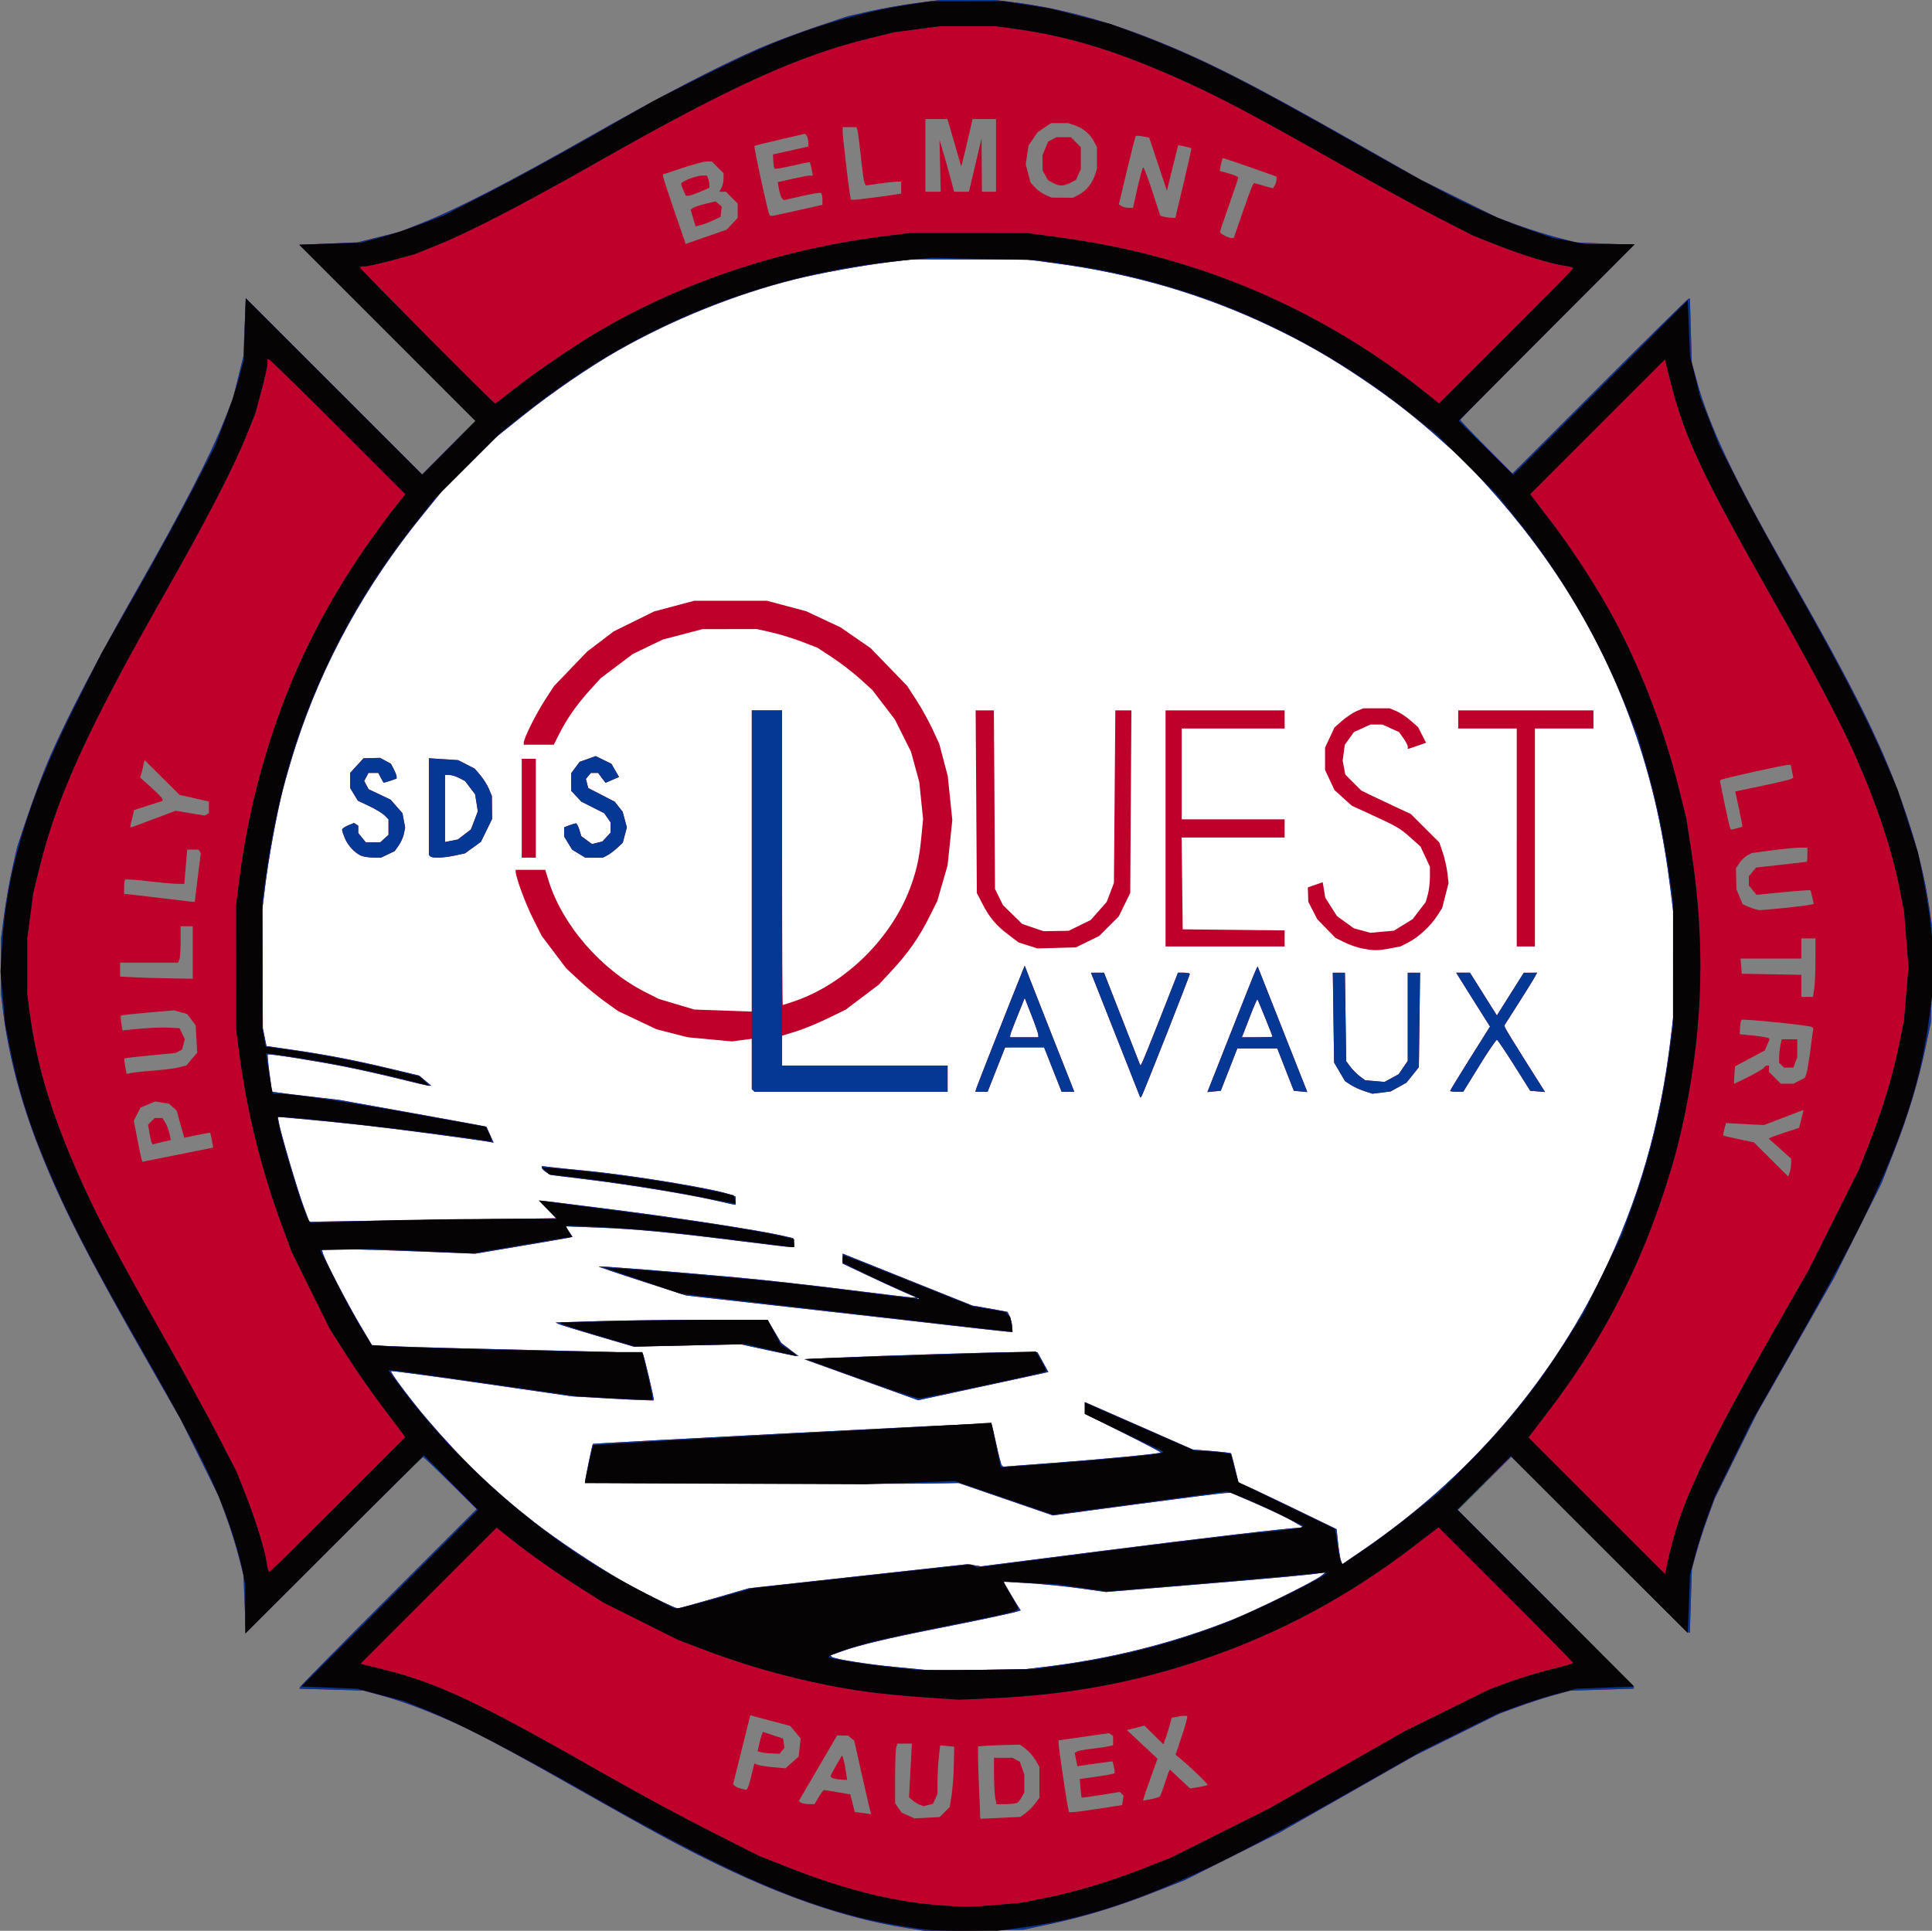 <?xml version="1.0" encoding="UTF-8" standalone="no"?>
<!-- Created with Inkscape (http://www.inkscape.org/) -->

<svg
   xmlns:dc="http://purl.org/dc/elements/1.1/"
   xmlns:cc="http://creativecommons.org/ns#"
   xmlns:rdf="http://www.w3.org/1999/02/22-rdf-syntax-ns#"
   xmlns:svg="http://www.w3.org/2000/svg"
   xmlns="http://www.w3.org/2000/svg"
   xmlns:sodipodi="http://sodipodi.sourceforge.net/DTD/sodipodi-0.dtd"
   xmlns:inkscape="http://www.inkscape.org/namespaces/inkscape"
   width="49.978mm"
   height="49.953mm"
   viewBox="0 0 177.087 177"
   id="svg2"
   version="1.1"
   inkscape:version="0.91 r13725"
   sodipodi:docname="Logo.svg">
  <rect x="0" y="0" width="177.087" height="177" fill="#808080" stroke="none"/>
  <defs
     id="defs4" />
  <sodipodi:namedview
     id="base"
     pagecolor="#ffffff"
     bordercolor="#666666"
     borderopacity="1.0"
     inkscape:pageopacity="0.0"
     inkscape:pageshadow="2"
     inkscape:zoom="5.6"
     inkscape:cx="72.071137"
     inkscape:cy="88.703435"
     inkscape:document-units="px"
     inkscape:current-layer="layer1"
     showgrid="false"
     inkscape:window-width="1855"
     inkscape:window-height="951"
     inkscape:window-x="65"
     inkscape:window-y="24"
     inkscape:window-maximized="1"
     fit-margin-top="0"
     fit-margin-left="0"
     fit-margin-right="0"
     fit-margin-bottom="0" />
  <g
     inkscape:label="Layer 1"
     inkscape:groupmode="layer"
     id="layer1"
     transform="translate(-29.384,-22.106)">
    <circle
       style="fill:#ffffff;fill-rule:evenodd;stroke:none;stroke-width:0.952px;stroke-linecap:butt;stroke-linejoin:miter;stroke-opacity:1;fill-opacity:1"
       id="path3345"
       cx="118.134"
       cy="110.177"
       r="66.631" />
    <g
       id="g3363"
       transform="matrix(0.185,0,0,0.185,-151.252,22.018)">
      <path
         style="fill:#bf002a"
         d="m 1425.901,955.895 c -35.916,-5.647 -73.83,-19.881 -121.273,-45.53 -8.375,-4.528 -26.027,-14.381 -39.227,-21.896 -30.648,-17.449 -50.116,-27.982 -61.208,-33.119 -13.496,-6.25 -27.817,-11.7 -38.292,-14.575 l -9.5,-2.607 -15.75,-0.452 -15.75,-0.452 0,-0.649 c 0,-0.357 19.728,-20.374 43.84,-44.481 l 43.84,-43.832 -12.994,-12.914 c -7.146,-7.103 -13.26,-12.914 -13.586,-12.914 -0.326,0 -20.214,19.618 -44.196,43.595 l -43.604,43.595 -0.577,-14.345 -0.577,-14.345 -2.458,-9.5 c -1.352,-5.225 -4.112,-14 -6.133,-19.5 l -3.676,-10 -9.386,-19 -9.386,-19 -15.134,-26.5 c -31.299,-54.806 -44.439,-80.607 -55.501,-108.982 -8.884,-22.786 -14.885,-45.831 -17.446,-66.991 l -1.026,-8.474 0,-13.725 0,-13.725 1.545,-11.801 c 0.85,-6.491 2.658,-16.751 4.019,-22.801 l 2.474,-11 5.413,-16.054 c 2.977,-8.83 7.743,-21.43 10.59,-28 8.472,-19.55 23.731,-48.85 43.979,-84.446 21.511,-37.817 35.585,-65.09 42.317,-82 l 4.578,-11.5 2.599,-10.5 2.599,-10.5 0.593,-14.345 0.594,-14.345 43.657,43.648 43.657,43.648 13.197,-13.295 13.197,-13.295 -43.599,-43.608 -43.599,-43.608 14.345,-0.593 14.345,-0.593 10.5,-2.599 10.5,-2.599 11.5,-4.578 c 16.91,-6.732 44.183,-20.807 82,-42.317 35.596,-20.247 64.896,-35.507 84.446,-43.979 6.57,-2.847 19.17,-7.613 28,-10.59 l 16.054,-5.413 11,-2.474 c 6.05,-1.361 16.311,-3.169 22.801,-4.019 l 11.801,-1.545 13.725,0 13.725,0 8.474,1.026 c 21.136,2.558 44.206,8.563 66.918,17.418 28.116,10.962 50.937,22.535 104.556,53.023 l 31,17.627 19,9.393 19,9.393 10,3.676 c 5.5,2.022 14.275,4.782 19.5,6.133 l 9.5,2.458 14.345,0.577 14.345,0.577 -43.095,43.104 c -23.703,23.707 -43.095,43.351 -43.095,43.654 0,0.303 5.819,6.409 12.931,13.569 l 12.931,13.019 43.315,-43.323 c 23.823,-23.828 43.607,-43.323 43.964,-43.323 l 0.649,0 0.452,15.75 0.452,15.75 2.639,9.712 c 5.839,21.485 18.383,48.028 43.377,91.788 36.124,63.245 49.005,89.399 60.083,122 5.789,17.035 9.477,32.067 11.776,47.997 l 1.659,11.497 -0.513,22.003 -0.513,22.003 -2.645,12.5 c -3.68,17.396 -8.614,33.625 -15.776,51.896 l -6.116,15.604 -11.794,23.5 -11.794,23.5 -19.079,33.5 -19.079,33.5 -10.405,21 -10.405,21 -3.478,9.5 c -1.913,5.225 -4.467,13.1 -5.677,17.5 l -2.199,8 -0.499,15.75 -0.499,15.75 -0.626,0 c -0.344,0 -20.245,-19.615 -44.223,-43.588 l -43.596,-43.588 -13.278,13.214 -13.278,13.214 43.62,43.629 c 23.991,23.996 43.62,43.91 43.62,44.255 l 0,0.626 -15.75,0.499 -15.75,0.499 -8,2.199 c -4.4,1.209 -12.275,3.764 -17.5,5.677 l -9.5,3.478 -21,10.405 -21,10.405 -33.5,19.079 -33.5,19.079 -23.5,11.794 -23.5,11.794 -15.604,6.116 c -18.239,7.149 -34.459,12.083 -51.896,15.785 l -12.5,2.654 -24,0.346 -24,0.346 -9.5,-1.494 z m 18.545,-57.511 2.492,-2.492 0.92,-5.654 c 0.506,-3.11 1.015,-9.841 1.13,-14.959 l 0.21,-9.305 -3.501,-0.302 -3.501,-0.302 -0.648,6.198 c -0.356,3.409 -0.648,8.811 -0.648,12.005 l 0,5.806 -1.125,2.47 -1.125,2.47 -2.295,0.576 -2.295,0.576 -1.829,-0.651 c -1.006,-0.358 -2.637,-1.346 -3.624,-2.194 l -1.795,-1.543 0.69,-13.305 0.69,-13.305 -3.538,0 -3.538,0 -0.607,1.582 c -0.334,0.87 -0.607,7.52 -0.607,14.777 l 0,13.196 1.628,2.325 1.628,2.325 3.122,1.413 3.122,1.413 6.276,-0.314 6.276,-0.314 2.492,-2.492 z m 40.205,0.428 c 1.445,-1.079 3.554,-3.204 4.688,-4.723 l 2.062,-2.762 0,-7.677 0,-7.677 -2,-3.395 c -1.1,-1.868 -3.271,-4.343 -4.825,-5.5 l -2.825,-2.105 -10.124,0.283 c -5.568,0.155 -10.315,0.473 -10.548,0.707 -0.233,0.233 -0.093,8.376 0.312,18.096 l 0.736,17.672 9.949,-0.479 9.949,-0.479 2.627,-1.961 z m -15.125,-7.462 c -0.344,-1.719 -0.625,-6.894 -0.625,-11.5 l 0,-8.375 4.566,0 4.566,0 1.829,0.979 1.829,0.979 1.105,3.17 1.105,3.17 0,4.417 0,4.417 -1.15,2.184 c -0.632,1.201 -1.645,2.515 -2.25,2.919 -0.605,0.404 -3.182,0.742 -5.725,0.75 l -4.625,0.015 -0.625,-3.125 z m -61.988,6.375 c -0.274,-0.963 -2.163,-9.175 -4.199,-18.25 l -3.701,-16.5 -1.56,-1.25 -1.56,-1.25 -2.694,0 -2.694,0 -9.49,16.25 -9.49,16.25 1.125,0.735 c 0.619,0.404 2.378,0.742 3.909,0.75 l 2.784,0.015 2.065,-3.5 c 1.136,-1.925 2.321,-3.5 2.634,-3.5 0.313,0 3.375,0.489 6.804,1.086 l 6.235,1.086 1.096,4.351 1.095,4.351 3.252,0.403 c 1.788,0.222 3.619,0.475 4.069,0.563 l 0.817,0.16 -0.498,-1.75 z m -17.887,-15.939 c -0.963,-0.252 -1.742,-0.762 -1.733,-1.134 0.01,-0.372 1.297,-2.851 2.862,-5.508 l 2.845,-4.832 0.558,1.454 c 0.307,0.8 0.87,3.536 1.252,6.082 l 0.694,4.628 -2.364,-0.116 c -1.3,-0.064 -3.151,-0.322 -4.114,-0.573 z m 131.75,14.848 11,-1.712 0.335,-2.338 0.335,-2.338 -0.916,-0.916 -0.916,-0.916 -9.354,1.513 c -5.145,0.832 -9.45,1.409 -9.567,1.281 -0.117,-0.127 -0.371,-2.245 -0.565,-4.705 l -0.351,-4.474 8.332,-1.192 c 4.583,-0.656 8.542,-1.402 8.799,-1.658 0.256,-0.256 0.158,-1.694 -0.219,-3.195 l -0.685,-2.729 -5.114,0.659 c -2.813,0.362 -6.736,0.909 -8.718,1.215 l -3.604,0.557 -0.658,-3.288 -0.658,-3.288 1.134,-0.701 c 0.624,-0.386 3.892,-1.005 7.262,-1.378 3.37,-0.372 7.14,-0.923 8.378,-1.224 l 2.25,-0.547 0,-2.333 0,-2.333 -1.056,-0.653 -1.056,-0.653 -12.444,1.794 -12.444,1.794 0,1.654 c 0,1.784 3.665,26.671 4.594,31.195 l 0.565,2.75 2.171,-0.065 c 1.194,-0.036 7.121,-0.835 13.171,-1.777 z m 29.627,-5.986 c 0.345,-0.37 1.417,-3.147 2.383,-6.172 0.966,-3.025 1.962,-5.861 2.214,-6.302 l 0.458,-0.802 4.989,4.667 4.989,4.667 4.132,-0.661 c 2.273,-0.363 4.313,-0.841 4.534,-1.062 0.372,-0.372 -8.69,-9.119 -13.696,-13.221 l -2.179,-1.786 3.133,-9.308 c 1.723,-5.119 2.905,-9.536 2.627,-9.814 -0.279,-0.279 -2.123,-0.203 -4.1,0.167 l -3.593,0.674 -1.081,4.015 c -0.595,2.208 -1.517,5.161 -2.05,6.563 l -0.969,2.548 -4.709,-4.633 -4.709,-4.633 -4.329,1.102 -4.329,1.102 7.587,7.108 7.587,7.108 -2.877,8 c -1.583,4.4 -3.21,9.072 -3.617,10.382 l -0.74,2.382 3.859,-0.71 c 2.123,-0.39 4.141,-1.012 4.486,-1.382 z m -203.221,-6.922 c 0.541,-2.062 1.289,-5.014 1.662,-6.56 l 0.679,-2.81 1.614,0.619 c 0.888,0.341 4.36,0.876 7.716,1.189 l 6.101,0.57 3.259,-2.912 3.259,-2.912 0.509,-4.514 0.509,-4.514 -2.603,-3.093 -2.603,-3.093 -8.254,-2.176 c -4.54,-1.197 -8.985,-2.384 -9.879,-2.638 l -1.625,-0.463 -4.26,17.093 -4.26,17.093 0.885,0.838 c 0.76,0.72 3.034,1.498 5.596,1.916 0.391,0.064 1.154,-1.571 1.695,-3.634 z m 5.783,-14.951 -1.811,-0.469 0.691,-3.165 c 0.38,-1.741 0.97,-3.913 1.311,-4.827 l 0.62,-1.662 5,1.662 5,1.662 0.327,2.305 0.327,2.305 -1.199,1.445 -1.199,1.445 -3.628,-0.116 c -1.995,-0.064 -4.442,-0.327 -5.438,-0.585 z m 139.811,-42.261 c 32.56,-3.852 63.425,-11.553 93,-23.204 11.617,-4.577 40.845,-18.947 44.5,-21.88 l 2.5,-2.006 -2.5,0.489 c -4.045,0.791 -20.876,2.344 -65,5.999 l -41.5,3.437 -13,-1.822 c -7.15,-1.002 -18.587,-2.153 -25.416,-2.557 l -12.416,-0.735 2.831,4.87 c 1.557,2.679 3.48,5.878 4.274,7.11 l 1.443,2.24 -1.358,0.442 c -2.788,0.906 -20.011,4.571 -40.358,8.587 -24.045,4.747 -38.48,8.202 -46.798,11.203 l -5.798,2.092 0.798,0.739 c 1.112,1.029 17.64,3.673 30.798,4.927 6.05,0.577 12.8,1.226 15,1.443 2.2,0.217 14.35,0.236 27,0.043 l 23,-0.351 9,-1.065 z m -163.121,-34.031 17.159,-4.993 54.135,-5.96 54.135,-5.96 3.346,0.532 3.346,0.532 60,-7.648 c 51.088,-6.512 92.829,-11.394 98.5,-11.521 l 1.5,-0.034 -5.33,-3.106 c -2.931,-1.709 -11.031,-5.584 -18,-8.611 l -12.67,-5.505 -3.049,0.096 c -1.677,0.052 -21.552,2.571 -44.166,5.597 l -41.117,5.502 -23.334,-8.032 -23.334,-8.032 -17,0.28 c -15.4,0.254 -167.765,-0.222 -168.171,-0.525 -0.229,-0.171 3.63,-18.936 3.933,-19.125 0.636,-0.396 197.038,-10.528 197.383,-10.183 0.219,0.219 1.342,4.851 2.494,10.293 1.153,5.442 2.38,10.182 2.728,10.534 l 0.633,0.639 25,-1.883 c 25.822,-1.945 52.459,-4.52 53.069,-5.131 0.191,-0.191 -8.183,-4.595 -18.61,-9.785 l -18.958,-9.437 0,-2.878 0,-2.878 1.25,0.524 c 0.688,0.288 12.725,5.572 26.75,11.741 l 25.5,11.217 9.305,0.754 c 5.117,0.414 9.442,0.917 9.611,1.116 0.168,0.199 1.088,3.608 2.044,7.576 l 1.738,7.214 2.137,0.678 c 1.175,0.373 12.097,5.504 24.27,11.401 l 22.133,10.723 0.73,6.815 c 0.401,3.748 1.039,7.65 1.416,8.67 l 0.686,1.855 10.465,-7.168 c 51.417,-35.219 91.915,-81.846 118.47,-136.402 17.672,-36.307 28.552,-73.826 33.637,-116 l 1.326,-11 0.01,-26.5 0,-26.5 -1.292,-10.5 c -3.448,-28.02 -8.723,-51.851 -16.733,-75.582 -15.57,-46.133 -40.05,-87.23 -74.709,-125.418 l -9.53,-10.5 -11.358,-10.181 c -14.184,-12.714 -25.115,-21.282 -39.858,-31.244 -15.916,-10.754 -28.829,-18.182 -45.378,-26.102 -33.617,-16.088 -69.128,-26.476 -108.122,-31.629 l -13,-1.718 -28.5,-0.064 -28.5,-0.064 -11,1.342 c -14.341,1.75 -35.445,5.61 -48,8.781 -29.242,7.385 -60.062,19.849 -87,35.183 -13.73,7.816 -32.682,20.81 -46.613,31.961 l -13.387,10.714 -13.543,13.509 -13.543,13.509 -9.213,11.321 c -28.711,35.283 -49.79,73.526 -63.078,114.44 -2.186,6.731 -5.111,16.739 -6.5,22.239 -3.171,12.555 -7.031,33.659 -8.781,48 l -1.342,11 0.113,29.5 0.113,29.5 0.903,4.432 0.903,4.431 12.484,1.795 c 16.753,2.408 31.56,5.258 48.836,9.398 l 14.352,3.439 2.974,2.503 2.974,2.503 -1.128,0 c -0.62,0 -7.292,-1.539 -14.827,-3.419 -7.535,-1.881 -19.549,-4.58 -26.699,-5.999 -14.58,-2.893 -37.816,-6.561 -38.347,-6.053 -0.191,0.183 0.209,4.405 0.889,9.382 l 1.237,9.05 3.111,0.463 c 1.711,0.255 9.186,1.17 16.611,2.035 l 13.5,1.572 36.492,6.559 c 20.07,3.608 36.509,6.638 36.53,6.734 0.021,0.096 0.831,1.916 1.799,4.044 l 1.761,3.869 -3.291,-0.602 c -1.81,-0.331 -14.991,-2.168 -29.291,-4.083 -23.719,-3.175 -42.204,-5.246 -65.683,-7.356 l -8.683,-0.781 0.567,3.042 c 1.056,5.67 9.113,32.998 12.101,41.042 l 2.971,8 4.864,-0.149 c 2.675,-0.082 30.201,-0.49 61.169,-0.906 l 56.305,-0.757 -4.263,-4.344 -4.263,-4.344 1.268,0 c 0.697,0 17.103,2.032 36.458,4.515 33.438,4.29 70.729,10.05 82.691,12.773 l 5.5,1.252 0.32,2.23 0.32,2.23 -1.584,0 c -0.871,0 -12.04,-1.323 -24.82,-2.94 -34.19,-4.326 -52.27,-6.056 -70.614,-6.757 l -16.379,-0.626 1.717,2.62 1.717,2.62 -2.338,0.491 c -1.286,0.27 -12.143,2.142 -24.128,4.16 l -21.79,3.67 -28.21,-1.122 c -15.516,-0.617 -32.628,-1.121 -38.028,-1.119 l -9.817,0.003 0.687,2.25 c 1.13,3.701 11.941,24.531 18.35,35.355 l 5.983,10.105 17.307,0.649 c 9.519,0.357 39.582,1.144 66.807,1.75 27.225,0.605 49.68,1.272 49.901,1.48 0.583,0.552 5.86,22.844 5.509,23.271 -0.163,0.198 -9.316,-0.154 -20.341,-0.782 l -20.045,-1.142 -44.672,-6.474 c -24.57,-3.561 -44.869,-6.278 -45.109,-6.037 -0.537,0.537 10.112,14.754 17.66,23.575 17.837,20.845 32.931,35.365 53.39,51.357 11.096,8.673 30.344,21.511 43.528,29.032 9.376,5.348 26.05,13.611 27.467,13.611 0.513,0 8.654,-2.247 18.092,-4.993 z m 72.853,-108.321 -28.268,-10.186 14.768,-0.676 c 23.544,-1.078 80.882,-2.851 91.268,-2.822 l 9.5,0.027 2.71,4.915 2.71,4.915 -6.71,1.502 c -3.691,0.826 -17.51,3.812 -30.71,6.636 -13.2,2.824 -24.675,5.301 -25.5,5.506 l -1.5,0.372 -28.268,-10.186 z m -46.713,-14.724 -12.981,-2.828 -26.519,0.582 -26.519,0.582 -18,-5.285 c -9.9,-2.907 -18.602,-5.601 -19.337,-5.987 l -1.337,-0.702 21.248,-0.662 c 11.686,-0.364 35.3,-0.662 52.474,-0.662 l 31.227,0 3.397,5.726 3.397,5.726 4.293,3.274 4.293,3.274 -1.328,-0.105 c -0.73,-0.058 -7.169,-1.377 -14.309,-2.933 z m 92.481,-12.039 c -13.475,-1.571 -48.8,-5.585 -78.5,-8.919 l -54,-6.062 -21.833,-7.055 c -12.008,-3.88 -21.683,-7.173 -21.5,-7.318 0.405,-0.32 36.932,2.577 68.333,5.419 12.65,1.145 37.102,3.866 54.339,6.047 17.236,2.181 32.086,3.949 33,3.929 l 1.661,-0.036 -6.5,-2.834 c -3.575,-1.558 -11.787,-5.336 -18.25,-8.395 l -11.75,-5.561 0,-2.471 0,-2.471 32.177,12.889 32.177,12.889 3.573,0.582 c 1.965,0.32 5.872,1.019 8.681,1.554 l 5.108,0.972 1.142,2.506 c 0.628,1.378 1.142,3.609 1.142,4.958 l 0,2.453 -2.25,-0.11 c -1.238,-0.061 -13.275,-1.396 -26.75,-2.967 z m -17,-13.423 c 0,-0.275 -0.225,-0.5 -0.5,-0.5 -0.275,0 -0.5,0.225 -0.5,0.5 0,0.275 0.225,0.5 0.5,0.5 0.275,0 0.5,-0.225 0.5,-0.5 z m -101,-48.626 c -13.091,-3.014 -41.342,-7.663 -62.537,-10.291 l -19.158,-2.376 -2.152,-1.344 c -1.184,-0.739 -2.152,-1.728 -2.152,-2.197 l 0,-0.853 4.75,0.569 c 2.612,0.313 9.925,1.063 16.25,1.666 23.726,2.263 64.918,9.069 72.629,12.001 l 2.37,0.901 0,2.025 0,2.025 -0.75,-0.084 c -0.412,-0.046 -4.575,-0.965 -9.25,-2.041 z m 199.995,-77.59 c -5.772,-14.644 -11.275,-28.573 -12.229,-30.955 l -1.733,-4.329 3.233,4.9e-4 3.233,4.8e-4 8.987,22.962 8.987,22.962 0.607,-0.713 c 0.334,-0.392 4.535,-10.725 9.336,-22.963 l 8.729,-22.25 2.927,0 c 1.61,0 2.927,0.27 2.927,0.6 0,0.945 -23.215,59.817 -23.898,60.604 l -0.611,0.705 -10.495,-26.625 z m 121.484,23.361 c -2.212,-0.714 -5.267,-2.115 -6.791,-3.113 l -2.77,-1.815 -2.709,-4.608 -2.709,-4.608 -0.319,-22.25 -0.319,-22.25 2.999,0 2.999,0 0.32,21.929 0.32,21.929 2.062,2.759 c 1.134,1.517 3.238,3.637 4.676,4.71 l 2.614,1.951 4.824,0.422 4.824,0.422 3.5,-1.913 3.5,-1.913 2.25,-3.296 2.25,-3.296 0,-21.852 0,-21.852 3.051,0 3.051,0 -0.301,23.41 -0.301,23.41 -3.089,3.84 -3.089,3.84 -3.911,2.167 -3.911,2.167 -4.5,0.555 -4.5,0.555 -4.021,-1.298 z m -302.812,-0.311 -0.667,-0.667 0,-12.462 0,-12.462 -4.931,0.654 -4.931,0.654 -10.932,-1.031 -10.932,-1.031 -7.742,-1.98 -7.742,-1.98 -9.497,-4.499 -9.497,-4.499 -6.472,-4.618 c -3.56,-2.54 -9.382,-7.34 -12.939,-10.668 l -6.467,-6.049 -6.022,-7.992 -6.022,-7.992 -4.321,-8.605 c -3.749,-7.467 -8.554,-20.504 -8.554,-23.211 l 0,-0.895 7.317,0 7.317,0 1.805,5.75 c 6.851,21.827 26.091,43.919 47.772,54.852 l 6.712,3.385 8.788,2.628 8.788,2.628 14.25,0.504 14.25,0.504 0,-74.626 0,-74.626 7.5,0 7.5,0 0,73 c 0,40.15 0.154,73 0.343,73 0.189,0 2.778,-0.838 5.755,-1.862 25.888,-8.907 49.087,-32.126 58.083,-58.134 2.755,-7.964 3.872,-13.364 4.831,-23.342 l 0.849,-8.837 -0.943,-9.163 -0.943,-9.163 -2.051,-7.5 -2.051,-7.5 -3.997,-8 -3.997,-8 -5.575,-7.289 -5.575,-7.289 -6.114,-5.553 c -3.363,-3.054 -9.478,-7.768 -13.59,-10.475 l -7.475,-4.923 -7.782,-3.001 c -4.28,-1.651 -11.041,-3.734 -15.025,-4.631 l -7.242,-1.63 -13.5,0.025 -13.5,0.025 -9.804,2.577 -9.803,2.577 -7.414,3.566 -7.414,3.566 -7.981,6.014 -7.981,6.014 -5.611,6.201 c -6.28,6.94 -11.25,14.091 -15.048,21.653 l -2.549,5.075 -7.447,0 -7.447,0 0,-1.022 c 0,-2.075 5.945,-14.043 10.389,-20.912 l 4.581,-7.081 8.234,-8.576 8.234,-8.576 6.532,-4.963 6.532,-4.963 10.024,-4.953 10.023,-4.953 9.977,-2.657 9.976,-2.657 18,0 18,0 9.706,2.588 9.706,2.588 8.522,3.993 8.522,3.993 7.444,5.146 7.444,5.146 9.052,9.357 9.052,9.357 4.633,7.162 c 2.548,3.939 6.128,10.398 7.955,14.352 l 3.322,7.19 2.107,7.97 2.107,7.97 1.131,10.926 1.131,10.926 -1.17,11.227 -1.17,11.227 -2.561,8.847 -2.561,8.847 -3.818,7.634 c -5.136,10.268 -10.462,17.926 -18.505,26.603 l -6.708,7.237 -8.169,6.162 -8.169,6.162 -9,4.392 c -4.95,2.416 -12.037,5.317 -15.75,6.448 l -6.75,2.056 0,7.403 0,7.403 41,0 41,0 0,6.5 0,6.5 -47.833,0 -47.833,0 -0.667,-0.667 z m 110.602,-1.083 c 0.389,-1.356 17.504,-44.817 22.939,-58.25 l 1.012,-2.5 2.301,6 c 1.266,3.3 6.793,17.363 12.284,31.25 l 9.982,25.25 -3.143,-0.006 -3.143,-0.007 -4.341,-10.994 -4.341,-10.994 -9.659,0.006 -9.659,0.006 -4.341,10.994 -4.341,10.994 -3.026,0 -3.026,0 0.502,-1.75 z m 30.668,-26.5 c -0.035,-0.688 -1.563,-5.075 -3.397,-9.75 l -3.333,-8.5 -0.989,2.5 c -0.544,1.375 -2.165,5.39 -3.603,8.922 -1.438,3.532 -2.615,6.795 -2.615,7.25 l 0,0.828 7,0 7,0 -0.064,-1.25 z m 84.315,27.073 c 18.051,-45.833 23.104,-58.557 23.678,-59.617 l 0.7,-1.294 11.936,30.187 c 6.565,16.603 12.097,30.604 12.293,31.115 l 0.357,0.929 -3.332,-0.321 -3.332,-0.321 -4.102,-10.5 -4.102,-10.5 -9.892,0 -9.892,0 -4.102,10.5 -4.102,10.5 -3.314,0.323 -3.314,0.323 0.521,-1.323 z m 31.749,-26.129 c 0,-0.471 -7.157,-18.153 -7.489,-18.502 -0.161,-0.169 -1.648,3.206 -3.306,7.5 -1.657,4.294 -3.329,8.595 -3.716,9.557 l -0.703,1.75 7.607,0 c 4.184,0 7.607,-0.138 7.607,-0.306 z m 88,26.865 c 0,-0.242 4.446,-7.518 9.88,-16.168 l 9.88,-15.728 -3.234,-5.082 c -1.778,-2.795 -5.553,-8.794 -8.387,-13.332 l -5.153,-8.25 3.417,0 3.417,0 3.933,6.25 c 2.163,3.438 5.161,8.205 6.662,10.595 l 2.729,4.345 6.677,-10.591 6.677,-10.591 3.285,-0.005 3.285,-0.005 -1.165,2.176 c -0.64,1.197 -4.291,7.082 -8.112,13.078 l -6.948,10.902 0.513,1.336 c 0.282,0.735 4.824,8.152 10.093,16.483 l 9.58,15.147 -3.677,-0.311 -3.677,-0.311 -7.879,-12.5 c -4.333,-6.875 -8.199,-12.609 -8.589,-12.741 -0.391,-0.133 -4.31,5.601 -8.71,12.742 l -8,12.983 -3.25,0.008 c -1.788,0.004 -3.25,-0.19 -3.25,-0.432 z m -43.805,-70.627 c -2.368,-0.466 -6.272,-1.83 -8.676,-3.031 l -4.371,-2.183 -4.492,-4.61 -4.492,-4.61 -2.226,-4.331 -2.226,-4.331 -0.107,-3.548 -0.107,-3.548 3.675,-1.293 3.675,-1.293 0.649,3.844 0.649,3.844 2.877,4.537 2.877,4.537 4.202,3.044 4.202,3.044 4.096,1.108 4.096,1.108 5.843,-0.525 5.843,-0.525 4.622,-2.858 4.622,-2.858 3.244,-4.254 3.244,-4.254 1.034,-3.725 c 0.569,-2.049 1.032,-5.975 1.03,-8.725 l 0,-5 -2.338,-5.02 -2.338,-5.02 -5.025,-4.48 c -5.277,-4.704 -6.53,-5.428 -20.374,-11.768 l -8.595,-3.936 -4.312,-3.888 -4.312,-3.888 -2.333,-5 -2.333,-5 0,-5.5 0,-5.5 2.332,-5.007 2.332,-5.007 3.836,-3.368 c 2.11,-1.852 5.316,-3.987 7.126,-4.743 l 3.291,-1.375 6.564,0 6.564,0 3.291,1.375 c 1.81,0.756 4.972,2.851 7.027,4.655 l 3.736,3.28 1.969,3.859 1.969,3.859 -2.278,0.852 c -1.253,0.469 -3.29,1.168 -4.528,1.553 l -2.25,0.701 0,-1.163 c 0,-0.64 -0.968,-2.522 -2.151,-4.184 l -2.151,-3.021 -4.099,-1.862 -4.099,-1.862 -3,0 -3,0 -4.099,1.862 -4.099,1.862 -2.252,3.163 -2.252,3.163 -0.522,3.89 -0.522,3.89 0.652,3.474 0.652,3.474 3.961,3.961 3.961,3.961 5.26,2.558 c 2.893,1.407 8.41,4.015 12.26,5.795 l 7,3.237 7.086,7.083 7.086,7.083 1.683,4.983 c 0.925,2.741 1.95,7.257 2.277,10.036 l 0.594,5.053 -1.586,6.192 -1.586,6.192 -2.42,3.772 c -3.252,5.068 -9.249,10.647 -14.156,13.169 l -4.024,2.068 -5.363,1.017 c -6.073,1.152 -7.825,1.145 -13.895,-0.05 z m -165.347,-1.449 -4.652,-1.487 -4.966,-3.748 c -6.202,-4.681 -9.404,-8.478 -12.951,-15.358 l -2.779,-5.39 -0.297,-45.25 -0.297,-45.25 4.517,0 4.518,0 0.28,44.25 0.28,44.25 1.967,4 1.967,4 4.759,4.662 4.759,4.662 5.274,1.799 5.274,1.798 6.256,-0.096 6.256,-0.096 5.458,-2.67 5.458,-2.67 3.96,-4.499 3.961,-4.499 1.785,-4.695 1.785,-4.695 0.349,-42.75 0.349,-42.75 3.98,0 3.98,0 -0.288,45.25 -0.288,45.25 -2.845,5.797 -2.845,5.797 -4.854,4.854 -4.854,4.854 -5.767,2.822 -5.768,2.822 -9.533,0.262 -9.533,0.262 -4.652,-1.487 z m 68.152,-57.984 0,-58.5 29.5,0 29.5,0 0,4.5 0,4.5 -25.5,0 -25.5,0 0,22.5 0,22.5 25.5,0 25.5,0 0,4.5 0,4.5 -25.519,0 -25.519,0 0.269,22.75 0.269,22.75 25.25,0.267 25.25,0.267 0,3.983 0,3.983 -29.5,0 -29.5,0 0,-58.5 z m 174,4.5 0,-54 -14.5,0 -14.5,0 0,-4.5 0,-4.5 33.5,0 33.5,0 0,4.5 0,4.5 -14.5,0 -14.5,0 0,54 0,54 -4.5,0 -4.5,0 0,-54 z m -572.5,9.036 c -3.122,-1.307 -6.588,-5.001 -8.11,-8.645 -0.764,-1.829 -1.39,-3.736 -1.39,-4.237 0,-0.501 1.323,-1.459 2.94,-2.128 l 2.94,-1.218 1.06,0.655 1.06,0.655 0,1.83 0,1.83 1.871,2.311 1.871,2.311 3.579,0 3.579,0 2.05,-1.855 2.05,-1.855 0,-3.845 0,-3.845 -1.944,-1.944 c -1.069,-1.069 -4.482,-3.145 -7.583,-4.612 l -5.638,-2.667 -1.914,-3.138 -1.914,-3.138 0,-3.765 0,-3.765 3.307,-3.608 3.307,-3.608 4.079,-0.107 4.079,-0.107 2.7,1.445 2.7,1.445 1.415,2.736 c 0.778,1.505 1.415,3.164 1.415,3.688 l 0,0.952 -3.162,1.102 c -1.739,0.606 -3.253,0.988 -3.365,0.848 -0.111,-0.14 -0.729,-1.267 -1.373,-2.505 l -1.171,-2.25 -2.43,0 -2.43,0 -1.07,2 -1.07,2 1.092,2.04 1.092,2.04 5.442,2.577 5.442,2.577 2.952,3.362 2.952,3.362 0.667,3.557 0.667,3.557 -0.61,3.049 c -0.335,1.677 -1.504,4.305 -2.598,5.841 l -1.988,2.793 -3.421,1.623 -3.421,1.623 -3.849,-0.063 c -2.116,-0.035 -4.748,-0.44 -5.848,-0.901 z m 34.167,0.298 -0.667,-0.667 0,-23.965 0,-23.965 7.25,0.473 7.25,0.473 4.124,2.114 4.124,2.114 2.777,3.294 c 1.528,1.812 3.432,4.857 4.233,6.768 l 1.455,3.474 0.054,5.688 0.054,5.688 -2.77,5.661 -2.77,5.661 -3.942,2.855 -3.942,2.855 -4.998,1.072 c -5.655,1.213 -11.241,1.398 -12.233,0.405 z m 16.911,-10.824 3.244,-2.474 1.72,-4.502 1.719,-4.502 -0.677,-4.231 -0.677,-4.231 -2.505,-3.285 -2.505,-3.285 -2.899,-1.499 c -1.594,-0.824 -3.821,-1.499 -4.948,-1.499 l -2.05,0 0,16.625 0,16.625 3.167,-0.633 3.167,-0.633 3.244,-2.474 z m 28.423,-13.009 0,-24.5 3.5,0 3.5,0 0,24.5 0,24.5 -3.5,0 -3.5,0 0,-24.5 z m 28.241,22.505 -3.259,-1.987 -1.987,-3.259 -1.987,-3.259 0,-2.275 0,-2.275 2.565,-0.975 c 1.411,-0.536 2.893,-0.975 3.294,-0.975 0.4,0 1.159,1.426 1.685,3.169 l 0.957,3.169 2.663,1.962 2.663,1.962 2.559,-0.642 2.559,-0.642 2.028,-2.176 2.028,-2.176 0,-2.589 0,-2.589 -1.572,-2.245 -1.572,-2.245 -5.678,-2.878 -5.678,-2.878 -2.5,-2.681 -2.5,-2.681 0,-4.346 0,-4.346 2.091,-2.823 2.091,-2.823 3.993,-1.412 3.993,-1.412 3.889,1.912 3.889,1.912 1.874,3.258 1.874,3.258 -3.347,1.437 -3.346,1.437 -1.833,-2.444 -1.833,-2.444 -1.794,0 -1.794,0 -1.234,1.487 -1.234,1.487 0.58,2.263 0.58,2.263 6.554,3.371 6.554,3.371 1.974,2.51 1.974,2.51 1.042,3.869 1.042,3.869 -1.023,3.798 -1.023,3.798 -2.766,2.58 c -1.521,1.419 -3.749,3.085 -4.95,3.702 l -2.184,1.122 -4.316,-0.004 -4.316,-0.004 -3.259,-1.987 z m 600.689,153.825 0.07,-2.67 -5.579,-4.972 -5.579,-4.972 0.829,-0.474 c 0.456,-0.261 3.845,-1.464 7.532,-2.674 l 6.704,-2.2 0.453,-1.684 c 0.249,-0.926 0.728,-2.916 1.062,-4.422 l 0.609,-2.738 -9.766,3.729 -9.766,3.729 -6,-0.284 c -3.3,-0.156 -7.537,-0.377 -9.417,-0.491 l -3.417,-0.208 -0.8,2.95 c -0.44,1.622 -0.677,3.073 -0.527,3.223 0.15,0.15 3.623,0.973 7.717,1.828 l 7.444,1.555 8.488,8.468 8.489,8.468 0.691,-1.746 c 0.38,-0.96 0.723,-2.947 0.761,-4.416 z m -782.438,-11.741 c -0.369,-1.974 -0.747,-3.668 -0.841,-3.765 -0.094,-0.097 -3.011,0.417 -6.484,1.141 l -6.314,1.318 -0.358,-1.141 c -0.197,-0.628 -1.054,-3.65 -1.904,-6.715 l -1.545,-5.574 -1.899,-1.719 -1.899,-1.719 -3.422,-0.555 -3.422,-0.555 -3.636,1.519 -3.636,1.519 -1.672,3.234 -1.672,3.234 1.664,8.595 c 0.915,4.727 1.871,9.314 2.125,10.193 l 0.462,1.598 17.562,-3.509 17.562,-3.509 -0.67,-3.589 z m -29.792,1.202 c -0.258,-0.435 -0.775,-2.642 -1.149,-4.904 l -0.68,-4.114 1.636,-1.636 1.636,-1.636 1.905,0 1.906,0 1.425,2.25 c 0.784,1.238 1.726,3.696 2.094,5.463 l 0.669,3.213 -2.821,0.63 c -1.552,0.346 -3.571,0.831 -4.487,1.078 l -1.666,0.448 -0.469,-0.791 z m 791.251,-32.766 c 3.795,-1.911 7.186,-3.936 7.534,-4.5 0.348,-0.564 1.057,-1.025 1.574,-1.025 l 0.941,0 0,1.577 0,1.577 2.923,2.923 2.923,2.923 3.127,0 3.127,0 2.829,-1.463 2.829,-1.463 0.695,-1.787 c 0.382,-0.983 1.319,-6.508 2.081,-12.278 l 1.385,-10.491 -0.709,-0.617 c -0.928,-0.807 -34.255,-4.189 -34.903,-3.542 -0.273,0.273 -0.566,1.987 -0.652,3.81 l -0.155,3.314 6.843,0.685 c 3.764,0.377 7.087,0.928 7.385,1.226 l 0.542,0.542 -1.158,2.782 -1.158,2.782 -7.391,3.946 -7.391,3.946 -0.342,4.304 c -0.188,2.367 -0.215,4.304 -0.06,4.304 0.155,0 3.387,-1.564 7.183,-3.475 z m 16.25,-5.725 -1.2,-1.2 0,-2.675 c 0,-1.471 0.281,-4.081 0.625,-5.8 l 0.625,-3.125 3.875,0 3.875,0 0,4.435 0,4.435 -0.975,2.565 -0.975,2.565 -2.325,0 -2.325,0 -1.2,-1.2 z m -806.2,2.673 c 4.675,-0.347 10.155,-1.054 12.177,-1.571 l 3.677,-0.94 2.675,-3.179 2.675,-3.179 -0.383,-6.77 -0.383,-6.77 -2.071,-2.774 -2.071,-2.774 -3.259,-0.935 -3.259,-0.935 -12.988,1.109 c -7.144,0.61 -13.155,1.275 -13.359,1.479 -0.204,0.204 -0.116,1.939 0.196,3.857 l 0.566,3.487 8.653,-0.831 c 4.759,-0.457 11.124,-0.7 14.145,-0.539 l 5.491,0.292 1.29,2.701 1.29,2.701 -0.646,2.575 -0.646,2.575 -1.635,0.861 -1.635,0.861 -12.499,1.195 c -6.875,0.657 -12.641,1.337 -12.815,1.51 -0.173,0.173 -0.01,1.96 0.37,3.97 l 0.686,3.655 2.629,-0.501 c 1.446,-0.275 6.454,-0.785 11.129,-1.132 z m 822.358,-40.223 c 0.341,-2.062 0.625,-8.588 0.631,-14.5 l 0.011,-10.75 -3.5,0 -3.5,0 0,5 0,5 -15.06,0 -15.06,0 0.31,3.75 0.31,3.75 14.75,0.277 14.75,0.277 0,5.473 0,5.473 2.869,0 2.869,0 0.62,-3.75 z m -803.358,-18.25 0,-13 -3,0 -3,0 0,7.418 c 0,4.08 -0.273,8.13 -0.607,9 l -0.607,1.582 -14.393,0 -14.393,0 0,3.454 0,3.454 6.75,0.35 c 3.712,0.192 11.812,0.438 18,0.546 l 11.25,0.196 0,-13 z m 788.211,-22.039 c 5.659,-0.571 11.334,-1.263 12.611,-1.537 l 2.321,-0.498 -0.688,-3.213 c -0.379,-1.767 -0.825,-3.365 -0.991,-3.55 -0.167,-0.185 -6.245,0.244 -13.508,0.955 l -13.205,1.291 -1.875,-2.316 -1.875,-2.315 0,-2.278 0,-2.278 1.75,-2.156 1.75,-2.156 12.5,-1.414 c 6.875,-0.778 12.613,-1.432 12.75,-1.455 0.138,-0.022 0.25,-1.616 0.25,-3.541 l 0,-3.5 -3.75,0.022 c -2.062,0.012 -8.265,0.619 -13.783,1.348 l -10.033,1.327 -2.217,1.187 c -1.22,0.653 -2.984,2.356 -3.92,3.785 l -1.702,2.598 0.122,5.206 0.122,5.206 1.543,3.693 1.543,3.693 3.287,1.428 c 1.808,0.786 4.057,1.446 4.998,1.467 0.941,0.021 6.341,-0.428 12,-1 z m -787.203,-3.211 c 0,-0.138 0.674,-5.589 1.488,-12.115 l 1.48,-11.865 -0.547,-0.885 -0.547,-0.885 -2.823,0 -2.823,0 -0.708,8.5 -0.708,8.5 -3.66,-0.048 c -2.013,-0.026 -8.508,-0.616 -14.433,-1.311 -5.925,-0.695 -10.987,-1.048 -11.25,-0.785 -0.263,0.263 -0.478,1.978 -0.478,3.811 l 0,3.333 1.25,0.056 c 0.688,0.031 8,0.876 16.25,1.879 17.823,2.165 17.498,2.132 17.508,1.815 z m 766.734,-37.159 c 0.135,-0.135 -0.597,-4.104 -1.627,-8.818 l -1.873,-8.572 13.445,-2.832 c 7.395,-1.558 13.87,-3.095 14.391,-3.417 l 0.946,-0.585 -0.637,-3.184 -0.637,-3.184 -1.125,10e-4 c -2.072,0.002 -32.78,6.821 -33.369,7.41 l -0.581,0.581 2.3,11.254 c 1.265,6.19 2.512,11.628 2.772,12.085 l 0.472,0.831 2.639,-0.662 c 1.451,-0.364 2.75,-0.773 2.885,-0.908 z m -787.128,-3.714 10.886,-4.123 7.242,1.186 7.242,1.186 1.008,-0.623 1.008,-0.623 0,-2.861 0,-2.861 -7.25,-1.632 -7.25,-1.632 -8.689,-8.616 -8.689,-8.616 -0.645,2.918 c -0.355,1.605 -0.845,3.55 -1.089,4.322 l -0.444,1.403 5.527,4.927 c 3.04,2.71 5.527,5.315 5.527,5.789 l 0,0.862 -7.033,2.265 -7.033,2.265 -0.56,2.543 c -0.308,1.398 -0.773,3.33 -1.034,4.293 -0.261,0.963 -0.28,1.75 -0.043,1.75 0.237,0 5.33,-1.855 11.317,-4.123 z m 286.636,-294.983 2.75,-2.926 0,-3.561 0,-3.561 -2.923,-2.923 -2.923,-2.923 -1.612,0 -1.612,0 1.035,-1.934 c 0.569,-1.064 1.035,-3.123 1.035,-4.577 l 0,-2.643 -2.923,-2.923 -2.923,-2.923 -2.327,-0.018 c -1.28,-0.01 -6.714,1.439 -12.077,3.22 l -9.75,3.238 0,0.847 c 0,0.466 2.523,8.216 5.607,17.222 l 5.607,16.374 10.143,-3.531 10.143,-3.531 2.75,-2.926 z m -19.364,-2.882 -1.249,-4.17 1.423,-0.88 c 0.783,-0.484 3.574,-1.396 6.203,-2.026 l 4.78,-1.147 1.529,1.269 1.529,1.269 -0.301,2.584 -0.3,2.584 -3.628,1.702 c -1.995,0.936 -4.777,1.991 -6.182,2.343 l -2.555,0.641 -1.249,-4.17 z m -4.725,-13.56 c -0.638,-1.401 -1.161,-2.927 -1.161,-3.391 0,-1.147 7.473,-4.062 10.413,-4.062 l 2.373,0 0.607,1.582 c 0.334,0.87 0.607,2.236 0.607,3.036 l 0,1.454 -4.583,1.964 c -2.521,1.08 -5.148,1.964 -5.84,1.964 l -1.257,0 -1.161,-2.547 z m 276.931,11.011 c 2.384,-6.895 4.646,-13.04 5.027,-13.656 l 0.692,-1.12 4.689,1.313 4.689,1.313 0.89,-1.406 c 0.49,-0.774 0.895,-2.081 0.9,-2.906 l 0.01,-1.5 -13.225,-4.686 c -7.274,-2.577 -13.342,-4.57 -13.484,-4.427 -0.143,0.143 -0.531,1.619 -0.863,3.28 l -0.604,3.021 4.594,1.286 c 2.526,0.707 4.594,1.624 4.594,2.036 0,0.413 -2.025,6.458 -4.5,13.435 -2.475,6.977 -4.5,13.037 -4.5,13.467 0,0.857 3.83,2.912 5.628,3.02 l 1.128,0.068 4.335,-12.536 z m -29.17,-14.617 c 2.258,-9.434 3.987,-17.257 3.842,-17.383 -0.145,-0.127 -1.669,-0.531 -3.386,-0.898 l -3.123,-0.668 -2.8,11.285 -2.8,11.285 -4.372,-13.117 -4.372,-13.117 -3.115,-0.623 c -1.713,-0.343 -3.311,-0.427 -3.55,-0.188 -0.239,0.239 -2.224,7.959 -4.411,17.154 l -3.976,16.719 1.321,0.837 c 0.726,0.46 2.303,0.844 3.503,0.853 l 2.183,0.015 2.233,-10 c 1.228,-5.5 2.517,-10 2.864,-10 0.347,0 2.384,5.384 4.526,11.964 l 3.895,11.964 1.558,0.42 c 0.857,0.231 2.53,0.473 3.716,0.536 l 2.158,0.116 4.106,-17.153 z m -191.171,13.413 12.25,-2.752 0,-2.695 c 0,-1.482 -0.347,-2.909 -0.77,-3.171 -0.424,-0.262 -4.74,0.436 -9.591,1.55 l -8.821,2.026 -0.831,-0.859 c -0.457,-0.472 -1.13,-2.489 -1.496,-4.481 l -0.665,-3.622 7.21,-1.628 c 3.965,-0.896 7.886,-1.628 8.712,-1.628 l 1.502,0 -0.635,-3.177 c -0.349,-1.747 -0.749,-3.29 -0.887,-3.428 -0.138,-0.138 -4.023,0.627 -8.633,1.701 -4.61,1.073 -8.585,1.748 -8.833,1.5 -0.248,-0.248 -0.521,-1.94 -0.607,-3.759 l -0.155,-3.308 8.75,-1.95 8.75,-1.95 -0.015,-2.065 c -0.01,-1.135 -0.346,-2.565 -0.75,-3.177 l -0.735,-1.112 -12.403,2.849 c -6.822,1.567 -12.575,3.021 -12.786,3.231 -0.403,0.403 6.588,32.604 7.359,33.895 0.246,0.412 0.759,0.753 1.139,0.756 0.38,0.003 6.204,-1.233 12.941,-2.746 z m 36.928,-6.272 c 4.302,-0.557 9.285,-1.252 11.072,-1.545 l 3.25,-0.533 0,-2.955 0,-2.955 -2.25,0.02 c -1.238,0.011 -5.161,0.441 -8.719,0.955 l -6.469,0.935 -0.631,-1.022 c -0.347,-0.562 -1.175,-6.279 -1.838,-12.705 -0.664,-6.426 -1.437,-12.471 -1.717,-13.433 l -0.51,-1.75 -3.433,0 -3.433,0 0,2.087 c 0,2.318 2.687,25.565 3.544,30.663 l 0.546,3.25 1.382,0 c 0.76,0 4.902,-0.456 9.205,-1.012 z m 102.122,-1.393 c 3.72,-1.935 6.709,-5.456 8.062,-9.494 l 1.139,-3.399 0,-5.4 0,-5.4 -1.405,-2.7 c -1.935,-3.72 -5.456,-6.709 -9.494,-8.062 l -3.399,-1.139 -4.203,0 -4.203,0 -3.374,2.274 -3.374,2.274 -2.224,3.299 -2.224,3.299 -0.698,4.652 -0.698,4.652 1.209,4.525 1.209,4.525 2.188,2.377 c 1.203,1.308 3.538,2.978 5.188,3.711 l 3,1.333 5.3,0.039 5.3,0.039 2.7,-1.405 z m -12.69,-5.991 -2.39,-1.325 -1.325,-2.39 -1.325,-2.39 -0.035,-3.782 -0.035,-3.782 1.415,-3.387 1.415,-3.387 2.019,-1.08 2.019,-1.08 3.611,0 3.611,0 2.454,2.455 2.455,2.455 0,5.498 0,5.498 -1.195,2.622 -1.195,2.622 -2.756,1.425 c -3.381,1.748 -5.63,1.756 -8.745,0.029 z m -55.812,-8.354 -0.293,-12.75 1.418,4.5 c 0.78,2.475 2.403,8.213 3.607,12.75 l 2.189,8.25 3.679,0 3.679,0 3.125,-13.25 3.125,-13.25 0.087,13.25 0.087,13.25 3.5,0 3.5,0 0,-18 0,-18 -5.817,0 -5.817,0 -1.77,7.75 c -0.973,4.263 -2.237,9.55 -2.808,11.75 l -1.038,4 -1.442,-5 c -0.793,-2.75 -2.331,-8.037 -3.417,-11.75 l -1.975,-6.75 -5.458,0 -5.458,0 0,18 0,18 3.795,0 3.795,0 -0.293,-12.75 z"
         id="path3369"
         inkscape:connector-curvature="0" />
      <path
         style="fill:#053794"
         d="m 1425.901,955.895 c -35.916,-5.647 -73.83,-19.881 -121.273,-45.53 -8.375,-4.528 -26.027,-14.381 -39.227,-21.896 -30.648,-17.449 -50.116,-27.982 -61.208,-33.119 -13.496,-6.25 -27.817,-11.7 -38.292,-14.575 l -9.5,-2.607 -15.75,-0.452 -15.75,-0.452 0,-0.649 c 0,-0.357 19.728,-20.374 43.84,-44.481 l 43.84,-43.832 -12.994,-12.914 c -7.146,-7.103 -13.26,-12.914 -13.586,-12.914 -0.326,0 -20.214,19.618 -44.196,43.595 l -43.604,43.595 -0.577,-14.345 -0.577,-14.345 -2.458,-9.5 c -1.352,-5.225 -4.112,-14 -6.133,-19.5 l -3.676,-10 -9.386,-19 -9.386,-19 -15.134,-26.5 c -31.299,-54.806 -44.439,-80.607 -55.501,-108.982 -8.884,-22.786 -14.885,-45.831 -17.446,-66.991 l -1.026,-8.474 0,-13.725 0,-13.725 1.545,-11.801 c 0.85,-6.491 2.658,-16.751 4.019,-22.801 l 2.474,-11 5.413,-16.054 c 2.977,-8.83 7.743,-21.43 10.59,-28 8.472,-19.55 23.731,-48.85 43.979,-84.446 21.511,-37.817 35.585,-65.09 42.317,-82 l 4.578,-11.5 2.599,-10.5 2.599,-10.5 0.593,-14.345 0.594,-14.345 43.657,43.648 43.657,43.648 13.197,-13.295 13.197,-13.295 -43.599,-43.608 -43.599,-43.608 14.345,-0.593 14.345,-0.593 10.5,-2.599 10.5,-2.599 11.5,-4.578 c 16.91,-6.732 44.183,-20.807 82,-42.317 35.596,-20.247 64.896,-35.507 84.446,-43.979 6.57,-2.847 19.17,-7.613 28,-10.59 l 16.054,-5.413 11,-2.474 c 6.05,-1.361 16.311,-3.169 22.801,-4.019 l 11.801,-1.545 13.725,0 13.725,0 8.474,1.026 c 21.136,2.558 44.206,8.563 66.918,17.418 28.116,10.962 50.937,22.535 104.556,53.023 l 31,17.627 19,9.393 19,9.393 10,3.676 c 5.5,2.022 14.275,4.782 19.5,6.133 l 9.5,2.458 14.345,0.577 14.345,0.577 -43.095,43.104 c -23.703,23.707 -43.095,43.351 -43.095,43.654 0,0.303 5.819,6.409 12.931,13.569 l 12.931,13.019 43.315,-43.323 c 23.823,-23.828 43.607,-43.323 43.964,-43.323 l 0.649,0 0.452,15.75 0.452,15.75 2.639,9.712 c 5.839,21.485 18.383,48.028 43.377,91.788 36.124,63.245 49.005,89.399 60.083,122 5.789,17.035 9.477,32.067 11.776,47.997 l 1.659,11.497 -0.513,22.003 -0.513,22.003 -2.645,12.5 c -3.68,17.396 -8.614,33.625 -15.776,51.896 l -6.116,15.604 -11.794,23.5 -11.794,23.5 -19.079,33.5 -19.079,33.5 -10.405,21 -10.405,21 -3.478,9.5 c -1.913,5.225 -4.467,13.1 -5.677,17.5 l -2.199,8 -0.499,15.75 -0.499,15.75 -0.626,0 c -0.344,0 -20.245,-19.615 -44.223,-43.588 l -43.596,-43.588 -13.278,13.214 -13.278,13.214 43.62,43.629 c 23.991,23.996 43.62,43.91 43.62,44.255 l 0,0.626 -15.75,0.499 -15.75,0.499 -8,2.199 c -4.4,1.209 -12.275,3.764 -17.5,5.677 l -9.5,3.478 -21,10.405 -21,10.405 -33.5,19.079 -33.5,19.079 -23.5,11.794 -23.5,11.794 -15.604,6.116 c -18.239,7.149 -34.459,12.083 -51.896,15.785 l -12.5,2.654 -24,0.346 -24,0.346 -9.5,-1.494 z m 44.5,-11.475 12,-1.034 12.133,-2.438 c 15.227,-3.059 31.937,-8.102 48.787,-14.723 l 13.081,-5.14 24.5,-12.262 24.5,-12.262 33.5,-19.112 33.5,-19.112 21,-10.367 21,-10.367 9.923,-3.645 c 5.458,-2.005 14.795,-4.836 20.75,-6.291 5.955,-1.456 10.827,-2.884 10.827,-3.174 0,-0.29 -15.015,-15.538 -33.367,-33.884 l -33.367,-33.356 -12.383,9.485 c -32.055,24.555 -65.629,42.665 -102.882,55.493 -34.586,11.91 -68.117,18.139 -106.5,19.784 l -16,0.686 -17,-1.166 c -9.35,-0.641 -21.95,-1.848 -28,-2.681 -26.199,-3.61 -54.887,-10.952 -80.001,-20.476 l -13.999,-5.309 -18.5,-9.241 -18.5,-9.241 -10.742,-6.805 c -12.864,-8.149 -25.732,-17.207 -35.223,-24.795 l -6.965,-5.568 -33.759,33.748 -33.759,33.748 10.724,2.678 c 28.284,7.063 47.132,15.994 112.724,53.416 14.3,8.158 36.8,20.29 50,26.96 l 24,12.126 15.5,6.111 c 26.138,10.304 50.207,16.415 71.591,18.177 14.377,1.184 17.597,1.188 30.909,0.041 z m 23,-117.907 c 32.56,-3.852 63.425,-11.553 93,-23.204 11.617,-4.577 40.845,-18.947 44.5,-21.88 l 2.5,-2.006 -2.5,0.489 c -4.045,0.791 -20.876,2.344 -65,5.999 l -41.5,3.437 -13,-1.822 c -7.15,-1.002 -18.587,-2.153 -25.416,-2.557 l -12.416,-0.735 2.831,4.87 c 1.557,2.679 3.48,5.878 4.274,7.11 l 1.443,2.24 -1.358,0.442 c -2.788,0.906 -20.011,4.571 -40.358,8.587 -24.045,4.747 -38.48,8.202 -46.798,11.203 l -5.798,2.092 0.798,0.739 c 1.112,1.029 17.64,3.673 30.798,4.927 6.05,0.577 12.8,1.226 15,1.443 2.2,0.217 14.35,0.236 27,0.043 l 23,-0.351 9,-1.065 z m -163.121,-34.031 17.159,-4.993 54.135,-5.96 54.135,-5.96 3.346,0.532 3.346,0.532 60,-7.648 c 51.088,-6.512 92.829,-11.394 98.5,-11.521 l 1.5,-0.034 -5.33,-3.106 c -2.931,-1.709 -11.031,-5.584 -18,-8.611 l -12.67,-5.505 -3.049,0.096 c -1.677,0.052 -21.552,2.571 -44.166,5.597 l -41.117,5.502 -23.334,-8.032 -23.334,-8.032 -17,0.28 c -15.4,0.254 -167.765,-0.222 -168.171,-0.525 -0.229,-0.171 3.63,-18.936 3.933,-19.125 0.636,-0.396 197.038,-10.528 197.383,-10.183 0.219,0.219 1.342,4.851 2.494,10.293 1.153,5.442 2.38,10.182 2.728,10.534 l 0.633,0.639 25,-1.883 c 25.822,-1.945 52.459,-4.52 53.069,-5.131 0.191,-0.191 -8.183,-4.595 -18.61,-9.785 l -18.958,-9.437 0,-2.878 0,-2.878 1.25,0.524 c 0.688,0.288 12.725,5.572 26.75,11.741 l 25.5,11.217 9.305,0.754 c 5.117,0.414 9.442,0.917 9.611,1.116 0.168,0.199 1.088,3.608 2.044,7.576 l 1.738,7.214 2.137,0.678 c 1.175,0.373 12.097,5.504 24.27,11.401 l 22.133,10.723 0.73,6.815 c 0.401,3.748 1.039,7.65 1.416,8.67 l 0.686,1.855 10.465,-7.168 c 51.417,-35.219 91.915,-81.846 118.47,-136.402 17.672,-36.307 28.552,-73.826 33.637,-116 l 1.326,-11 0.01,-26.5 0,-26.5 -1.292,-10.5 c -3.448,-28.02 -8.723,-51.851 -16.733,-75.582 -15.57,-46.133 -40.05,-87.23 -74.709,-125.418 l -9.53,-10.5 -11.358,-10.181 c -14.184,-12.714 -25.115,-21.282 -39.858,-31.244 -15.916,-10.754 -28.829,-18.182 -45.378,-26.102 -33.617,-16.088 -69.128,-26.476 -108.122,-31.629 l -13,-1.718 -28.5,-0.064 -28.5,-0.064 -11,1.342 c -14.341,1.75 -35.445,5.61 -48,8.781 -29.242,7.385 -60.062,19.849 -87,35.183 -13.73,7.816 -32.682,20.81 -46.613,31.961 l -13.387,10.714 -13.543,13.509 -13.543,13.509 -9.213,11.321 c -28.711,35.283 -49.79,73.526 -63.078,114.44 -2.186,6.731 -5.111,16.739 -6.5,22.239 -3.171,12.555 -7.031,33.659 -8.781,48 l -1.342,11 0.113,29.5 0.113,29.5 0.903,4.432 0.903,4.431 12.484,1.795 c 16.753,2.408 31.56,5.258 48.836,9.398 l 14.352,3.439 2.974,2.503 2.974,2.503 -1.128,0 c -0.62,0 -7.292,-1.539 -14.827,-3.419 -7.535,-1.881 -19.549,-4.58 -26.699,-5.999 -14.58,-2.893 -37.816,-6.561 -38.347,-6.053 -0.191,0.183 0.209,4.405 0.889,9.382 l 1.237,9.05 3.111,0.463 c 1.711,0.255 9.186,1.17 16.611,2.035 l 13.5,1.572 36.492,6.559 c 20.07,3.608 36.509,6.638 36.53,6.734 0.021,0.096 0.831,1.916 1.799,4.044 l 1.761,3.869 -3.291,-0.602 c -1.81,-0.331 -14.991,-2.168 -29.291,-4.083 -23.719,-3.175 -42.204,-5.246 -65.683,-7.356 l -8.683,-0.781 0.567,3.042 c 1.056,5.67 9.113,32.998 12.101,41.042 l 2.971,8 4.864,-0.149 c 2.675,-0.082 30.201,-0.49 61.169,-0.906 l 56.305,-0.757 -4.263,-4.344 -4.263,-4.344 1.268,0 c 0.697,0 17.103,2.032 36.458,4.515 33.438,4.29 70.729,10.05 82.691,12.773 l 5.5,1.252 0.32,2.23 0.32,2.23 -1.584,0 c -0.871,0 -12.04,-1.323 -24.82,-2.94 -34.19,-4.326 -52.27,-6.056 -70.614,-6.757 l -16.379,-0.626 1.717,2.62 1.717,2.62 -2.338,0.491 c -1.286,0.27 -12.143,2.142 -24.128,4.16 l -21.79,3.67 -28.21,-1.122 c -15.516,-0.617 -32.628,-1.121 -38.028,-1.119 l -9.817,0.003 0.687,2.25 c 1.13,3.701 11.941,24.531 18.35,35.355 l 5.983,10.105 17.307,0.649 c 9.519,0.357 39.582,1.144 66.807,1.75 27.225,0.605 49.68,1.272 49.901,1.48 0.583,0.552 5.86,22.844 5.509,23.271 -0.163,0.198 -9.316,-0.154 -20.341,-0.782 l -20.045,-1.142 -44.672,-6.474 c -24.57,-3.561 -44.869,-6.278 -45.109,-6.037 -0.537,0.537 10.112,14.754 17.66,23.575 17.837,20.845 32.931,35.365 53.39,51.357 11.096,8.673 30.344,21.511 43.528,29.032 9.376,5.348 26.05,13.611 27.467,13.611 0.513,0 8.654,-2.247 18.092,-4.993 z m 72.853,-108.321 -28.268,-10.186 14.768,-0.676 c 23.544,-1.078 80.882,-2.851 91.268,-2.822 l 9.5,0.027 2.71,4.915 2.71,4.915 -6.71,1.502 c -3.691,0.826 -17.51,3.812 -30.71,6.636 -13.2,2.824 -24.675,5.301 -25.5,5.506 l -1.5,0.372 -28.268,-10.186 z m -46.713,-14.724 -12.981,-2.828 -26.519,0.582 -26.519,0.582 -18,-5.285 c -9.9,-2.907 -18.602,-5.601 -19.337,-5.987 l -1.337,-0.702 21.248,-0.662 c 11.686,-0.364 35.3,-0.662 52.474,-0.662 l 31.227,0 3.397,5.726 3.397,5.726 4.293,3.274 4.293,3.274 -1.328,-0.105 c -0.73,-0.058 -7.169,-1.377 -14.309,-2.933 z m 92.481,-12.039 c -13.475,-1.571 -48.8,-5.585 -78.5,-8.919 l -54,-6.062 -21.833,-7.055 c -12.008,-3.88 -21.683,-7.173 -21.5,-7.318 0.405,-0.32 36.932,2.577 68.333,5.419 12.65,1.145 37.102,3.866 54.339,6.047 17.236,2.181 32.086,3.949 33,3.929 l 1.661,-0.036 -6.5,-2.834 c -3.575,-1.558 -11.787,-5.336 -18.25,-8.395 l -11.75,-5.561 0,-2.471 0,-2.471 32.177,12.889 32.177,12.889 3.573,0.582 c 1.965,0.32 5.872,1.019 8.681,1.554 l 5.108,0.972 1.142,2.506 c 0.628,1.378 1.142,3.609 1.142,4.958 l 0,2.453 -2.25,-0.11 c -1.238,-0.061 -13.275,-1.396 -26.75,-2.967 z m -17,-13.423 c 0,-0.275 -0.225,-0.5 -0.5,-0.5 -0.275,0 -0.5,0.225 -0.5,0.5 0,0.275 0.225,0.5 0.5,0.5 0.275,0 0.5,-0.225 0.5,-0.5 z m -101,-48.626 c -13.091,-3.014 -41.342,-7.663 -62.537,-10.291 l -19.158,-2.376 -2.152,-1.344 c -1.184,-0.739 -2.152,-1.728 -2.152,-2.197 l 0,-0.853 4.75,0.569 c 2.612,0.313 9.925,1.063 16.25,1.666 23.726,2.263 64.918,9.069 72.629,12.001 l 2.37,0.901 0,2.025 0,2.025 -0.75,-0.084 c -0.412,-0.046 -4.575,-0.965 -9.25,-2.041 z m 199.995,-77.59 c -5.772,-14.644 -11.275,-28.573 -12.229,-30.955 l -1.733,-4.329 3.233,4.9e-4 3.233,4.8e-4 8.987,22.962 8.987,22.962 0.607,-0.713 c 0.334,-0.392 4.535,-10.725 9.336,-22.963 l 8.729,-22.25 2.927,0 c 1.61,0 2.927,0.27 2.927,0.6 0,0.945 -23.215,59.817 -23.898,60.604 l -0.611,0.705 -10.495,-26.625 z m 121.484,23.361 c -2.212,-0.714 -5.267,-2.115 -6.791,-3.113 l -2.77,-1.815 -2.709,-4.608 -2.709,-4.608 -0.319,-22.25 -0.319,-22.25 2.999,0 2.999,0 0.32,21.929 0.32,21.929 2.062,2.759 c 1.134,1.517 3.238,3.637 4.676,4.71 l 2.614,1.951 4.824,0.422 4.824,0.422 3.5,-1.913 3.5,-1.913 2.25,-3.296 2.25,-3.296 0,-21.852 0,-21.852 3.051,0 3.051,0 -0.301,23.41 -0.301,23.41 -3.089,3.84 -3.089,3.84 -3.911,2.167 -3.911,2.167 -4.5,0.555 -4.5,0.555 -4.021,-1.298 z m -302.812,-0.311 -0.667,-0.667 0,-93.833 0,-93.833 7.5,0 7.5,0 0,88 0,88 41,0 41,0 0,6.5 0,6.5 -47.833,0 -47.833,0 -0.667,-0.667 z m 110.602,-1.083 c 0.389,-1.356 17.504,-44.817 22.939,-58.25 l 1.012,-2.5 2.301,6 c 1.266,3.3 6.793,17.363 12.284,31.25 l 9.982,25.25 -3.143,-0.006 -3.143,-0.007 -4.341,-10.994 -4.341,-10.994 -9.659,0.006 -9.659,0.006 -4.341,10.994 -4.341,10.994 -3.026,0 -3.026,0 0.502,-1.75 z m 30.668,-26.5 c -0.035,-0.688 -1.563,-5.075 -3.397,-9.75 l -3.333,-8.5 -0.989,2.5 c -0.544,1.375 -2.165,5.39 -3.603,8.922 -1.438,3.532 -2.615,6.795 -2.615,7.25 l 0,0.828 7,0 7,0 -0.064,-1.25 z m 84.315,27.073 c 18.051,-45.833 23.104,-58.557 23.678,-59.617 l 0.7,-1.294 11.936,30.187 c 6.565,16.603 12.097,30.604 12.293,31.115 l 0.357,0.929 -3.332,-0.321 -3.332,-0.321 -4.102,-10.5 -4.102,-10.5 -9.892,0 -9.892,0 -4.102,10.5 -4.102,10.5 -3.314,0.323 -3.314,0.323 0.521,-1.323 z m 31.749,-26.129 c 0,-0.471 -7.157,-18.153 -7.489,-18.502 -0.161,-0.169 -1.648,3.206 -3.306,7.5 -1.657,4.294 -3.329,8.595 -3.716,9.557 l -0.703,1.75 7.607,0 c 4.184,0 7.607,-0.138 7.607,-0.306 z m 88,26.865 c 0,-0.242 4.446,-7.518 9.88,-16.168 l 9.88,-15.728 -3.234,-5.082 c -1.778,-2.795 -5.553,-8.794 -8.387,-13.332 l -5.153,-8.25 3.417,0 3.417,0 3.933,6.25 c 2.163,3.438 5.161,8.205 6.662,10.595 l 2.729,4.345 6.677,-10.591 6.677,-10.591 3.285,-0.005 3.285,-0.005 -1.165,2.176 c -0.64,1.197 -4.291,7.082 -8.112,13.078 l -6.948,10.902 0.513,1.336 c 0.282,0.735 4.824,8.152 10.093,16.483 l 9.58,15.147 -3.677,-0.311 -3.677,-0.311 -7.879,-12.5 c -4.333,-6.875 -8.199,-12.609 -8.589,-12.741 -0.391,-0.133 -4.31,5.601 -8.71,12.742 l -8,12.983 -3.25,0.008 c -1.788,0.004 -3.25,-0.19 -3.25,-0.432 z m -539.5,-116.524 c -3.122,-1.307 -6.588,-5.001 -8.11,-8.645 -0.764,-1.829 -1.39,-3.736 -1.39,-4.237 0,-0.501 1.323,-1.459 2.94,-2.128 l 2.94,-1.218 1.06,0.655 1.06,0.655 0,1.83 0,1.83 1.871,2.311 1.871,2.311 3.579,0 3.579,0 2.05,-1.855 2.05,-1.855 0,-3.845 0,-3.845 -1.944,-1.944 c -1.069,-1.069 -4.482,-3.145 -7.583,-4.612 l -5.638,-2.667 -1.914,-3.138 -1.914,-3.138 0,-3.765 0,-3.765 3.307,-3.608 3.307,-3.608 4.079,-0.107 4.079,-0.107 2.7,1.445 2.7,1.445 1.415,2.736 c 0.778,1.505 1.415,3.164 1.415,3.688 l 0,0.952 -3.162,1.102 c -1.739,0.606 -3.253,0.988 -3.365,0.848 -0.111,-0.14 -0.729,-1.267 -1.373,-2.505 l -1.171,-2.25 -2.43,0 -2.43,0 -1.07,2 -1.07,2 1.092,2.04 1.092,2.04 5.442,2.577 5.442,2.577 2.952,3.362 2.952,3.362 0.667,3.557 0.667,3.557 -0.61,3.049 c -0.335,1.677 -1.504,4.305 -2.598,5.841 l -1.988,2.793 -3.421,1.623 -3.421,1.623 -3.849,-0.063 c -2.116,-0.035 -4.748,-0.44 -5.848,-0.901 z m 34.167,0.298 -0.667,-0.667 0,-23.965 0,-23.965 7.25,0.473 7.25,0.473 4.124,2.114 4.124,2.114 2.777,3.294 c 1.528,1.812 3.432,4.857 4.233,6.768 l 1.455,3.474 0.054,5.688 0.054,5.688 -2.77,5.661 -2.77,5.661 -3.942,2.855 -3.942,2.855 -4.998,1.072 c -5.655,1.213 -11.241,1.398 -12.233,0.405 z m 16.911,-10.824 3.244,-2.474 1.72,-4.502 1.719,-4.502 -0.677,-4.231 -0.677,-4.231 -2.505,-3.285 -2.505,-3.285 -2.899,-1.499 c -1.594,-0.824 -3.821,-1.499 -4.948,-1.499 l -2.05,0 0,16.625 0,16.625 3.167,-0.633 3.167,-0.633 3.244,-2.474 z m 56.664,9.496 -3.259,-1.987 -1.987,-3.259 -1.987,-3.259 0,-2.275 0,-2.275 2.565,-0.975 c 1.411,-0.536 2.893,-0.975 3.294,-0.975 0.4,0 1.159,1.426 1.685,3.169 l 0.957,3.169 2.663,1.962 2.663,1.962 2.559,-0.642 2.559,-0.642 2.028,-2.176 2.028,-2.176 0,-2.589 0,-2.589 -1.572,-2.245 -1.572,-2.245 -5.678,-2.878 -5.678,-2.878 -2.5,-2.681 -2.5,-2.681 0,-4.346 0,-4.346 2.091,-2.823 2.091,-2.823 3.993,-1.412 3.993,-1.412 3.889,1.912 3.889,1.912 1.874,3.258 1.874,3.258 -3.347,1.437 -3.346,1.437 -1.833,-2.444 -1.833,-2.444 -1.794,0 -1.794,0 -1.234,1.487 -1.234,1.487 0.58,2.263 0.58,2.263 6.554,3.371 6.554,3.371 1.974,2.51 1.974,2.51 1.042,3.869 1.042,3.869 -1.023,3.798 -1.023,3.798 -2.766,2.58 c -1.521,1.419 -3.749,3.085 -4.95,3.702 l -2.184,1.122 -4.316,-0.004 -4.316,-0.004 -3.259,-1.987 z m 543.678,334.994 c 6.214,-20.575 19.697,-47.958 48.5,-98.5 l 17.667,-31 12.263,-24.5 12.262,-24.5 5.14,-13.081 c 6.615,-16.836 11.66,-33.547 14.727,-48.787 l 2.442,-12.133 1.104,-13.168 1.104,-13.168 -1.092,-13.681 -1.092,-13.681 -2.026,-10.499 c -3.817,-19.779 -11.555,-43.096 -22.337,-67.303 -6.931,-15.561 -21.446,-43.176 -38.108,-72.5 -37.79,-66.505 -46.31,-84.505 -53.356,-112.724 l -2.678,-10.724 -33.389,33.401 -33.389,33.401 1.421,1.951 c 0.781,1.073 4.912,6.489 9.179,12.037 8.774,11.405 19.883,28.247 27.607,41.852 14.97,26.368 27.813,59.097 35.665,90.888 l 3.478,14.08 2.452,15.92 c 6.875,44.633 5.918,85.626 -3.029,129.718 -3.209,15.812 -6.67,28.298 -12.67,45.702 -12.858,37.297 -30.95,70.836 -55.499,102.883 l -9.485,12.383 33.853,33.864 33.853,33.864 1.585,-7.247 c 0.872,-3.986 2.605,-10.622 3.85,-14.747 z m -662.992,-12.426 33.415,-33.426 -1.421,-1.966 c -0.781,-1.081 -5.376,-7.165 -10.21,-13.52 -4.834,-6.355 -12.614,-17.541 -17.289,-24.858 l -8.5,-13.304 -9.397,-19 -9.398,-19 -4.999,-13.5 c -9.947,-26.859 -17.025,-55.253 -20.817,-83.5 l -1.745,-13 -0.034,-31 -0.034,-31 1.326,-10.5 c 3.401,-26.93 8.908,-51.317 17.161,-76 11.348,-33.94 26.955,-64.423 48.637,-95 4.095,-5.775 9.542,-13.11 12.105,-16.3 l 4.659,-5.8 -33.438,-33.45 c -18.391,-18.397 -33.778,-33.45 -34.194,-33.45 l -0.756,0 0,2.25 c -9e-4,1.238 -1.339,7.238 -2.973,13.334 l -2.971,11.084 -4.443,11.054 c -6.57,16.348 -20.18,42.621 -41.587,80.279 -37.064,65.2 -52.426,99.01 -61.112,134.5 l -2.937,12 -1.488,11.301 -1.488,11.301 0,13.876 0,13.876 1.038,7.822 c 3.832,28.863 11.643,53.964 27.605,88.708 7.813,17.006 18.596,37.18 40.147,75.115 9.062,15.95 20.648,37.1 25.747,47 l 9.272,18 4.541,11.5 c 4.965,12.573 9.409,27.09 10.332,33.75 0.324,2.337 0.868,4.25 1.209,4.25 0.341,0 15.656,-15.042 34.035,-33.426 z m 86.935,-552.448 c 10.411,-8.284 30.36,-21.909 42.499,-29.025 42.179,-24.727 91.246,-40.927 143.14,-47.259 l 11,-1.342 29,0.012 29,0.012 13.5,1.812 c 26.996,3.624 49.138,8.675 73,16.651 39.375,13.163 77.686,34.041 110,59.946 l 7.5,6.013 33.25,-33.217 c 18.288,-18.27 33.25,-33.496 33.25,-33.837 0,-0.341 -1.913,-0.885 -4.25,-1.209 -6.674,-0.925 -21.193,-5.373 -33.75,-10.339 l -11.5,-4.548 -17,-8.703 c -9.35,-4.787 -30.95,-16.608 -48,-26.268 -40.472,-22.932 -58.107,-32.365 -75.089,-40.167 -34.771,-15.975 -59.863,-23.785 -88.734,-27.617 l -7.822,-1.038 -13.877,0 -13.876,0 -11.301,1.488 -11.301,1.488 -12,2.937 c -35.489,8.686 -69.3,24.048 -134.5,61.112 -37.657,21.407 -63.93,35.017 -80.278,41.588 l -11.054,4.443 -11.084,2.971 c -6.096,1.634 -12.096,2.972 -13.334,2.973 l -2.25,0.002 0,0.744 c 0,0.728 66.132,67.256 66.855,67.256 0.202,0 4.254,-3.093 9.006,-6.874 z"
         id="path3367"
         inkscape:connector-curvature="0" />
      <path
         style="fill:#050303"
         d="m 1436.901,956.796 c -9.894,-1.014 -25.085,-3.735 -35.177,-6.3 -35.765,-9.09 -69.698,-24.568 -133.823,-61.04 -37.589,-21.379 -63.844,-34.983 -80.362,-41.638 l -11.138,-4.487 -11.5,-3.026 -11.5,-3.026 -13.852,-0.546 -13.852,-0.546 43.782,-43.79 43.782,-43.79 -13.43,-13.502 -13.43,-13.502 -44.25,44.182 -44.25,44.182 0,-12.158 0,-12.158 -1.45,-7.576 c -0.797,-4.167 -3.221,-12.869 -5.386,-19.338 -7.163,-21.401 -16.734,-40.866 -41.188,-83.762 -26.711,-46.856 -36.29,-64.99 -46.481,-88 -11.152,-25.179 -17.46,-44.335 -21.898,-66.5 l -2.503,-12.5 -1.167,-13 -1.167,-13 0.666,-11.5 c 1.28,-22.118 5.228,-42.249 12.747,-65 5.902,-17.859 13.453,-35.357 25.892,-60 l 10.853,-21.5 17.669,-31 c 9.718,-17.05 22.294,-40 27.948,-51 l 10.279,-20 4.577,-11.674 c 2.517,-6.42 5.766,-16.095 7.22,-21.5 l 2.644,-9.826 0.498,-15.371 0.498,-15.371 43.749,43.741 43.749,43.741 13.214,-13.278 13.214,-13.278 -43.709,-43.717 -43.709,-43.717 15.371,-0.498 15.371,-0.498 9.579,-2.579 c 5.269,-1.419 14.494,-4.47 20.5,-6.78 l 10.921,-4.201 21,-10.696 c 11.55,-5.883 34.95,-18.657 52,-28.388 l 31,-17.691 21.5,-10.853 c 11.825,-5.969 27.365,-13.32 34.533,-16.336 23.569,-9.916 47.7,-16.954 69.756,-20.347 l 11.211,-1.724 18,-0.028 18,-0.028 11.5,1.77 11.5,1.77 15,3.843 15,3.843 12,4.449 c 30.553,11.329 54.425,23.307 113,56.699 42.261,24.092 61.342,33.514 82.99,40.978 l 11.507,3.968 8.112,1.539 8.112,1.539 12.135,0 12.135,0 -43.643,43.75 -43.643,43.75 13.498,13.395 13.498,13.395 43.255,-43.247 43.255,-43.247 0.57,13.852 0.57,13.852 2.555,10.238 2.555,10.238 4.635,11.762 4.635,11.762 9.345,18.5 c 5.14,10.175 17.92,33.575 28.4,52 21.318,37.478 35.909,65.644 44.81,86.5 l 5.975,14 5.026,15.537 5.026,15.537 2.538,12.463 c 1.396,6.855 3.012,16.833 3.591,22.174 l 1.054,9.711 0,12.488 0,12.488 -1.542,11.762 c -3.902,29.766 -11.96,55.744 -28.144,90.733 -8.287,17.916 -19.884,39.593 -41.788,78.108 l -17.63,31 -9.371,19 -9.371,19 -3.692,10 c -2.031,5.5 -4.808,14.275 -6.171,19.5 l -2.479,9.5 -0.547,14.354 -0.547,14.354 -43.858,-43.85 -43.858,-43.85 -13.246,13.246 -13.246,13.246 43.85,43.858 43.85,43.858 -14.354,0.547 -14.354,0.547 -9.5,2.479 c -5.225,1.363 -14,4.133 -19.5,6.154 l -10,3.676 -19,9.393 -19,9.393 -31,17.622 c -39.24,22.306 -60.309,33.583 -78,41.749 -35.231,16.263 -61.067,24.277 -90.841,28.18 l -11.762,1.542 -14.199,-0.16 c -7.809,-0.088 -15.774,-0.321 -17.699,-0.519 z m 33.5,-12.376 12,-1.034 12.133,-2.438 c 15.227,-3.059 31.937,-8.102 48.787,-14.723 l 13.081,-5.14 24.5,-12.262 24.5,-12.262 33.5,-19.112 33.5,-19.112 21,-10.367 21,-10.367 9.923,-3.645 c 5.458,-2.005 14.795,-4.836 20.75,-6.291 5.955,-1.456 10.827,-2.884 10.827,-3.174 0,-0.29 -15.015,-15.538 -33.367,-33.884 l -33.367,-33.356 -12.383,9.485 c -32.055,24.555 -65.629,42.665 -102.882,55.493 -34.586,11.91 -68.117,18.139 -106.5,19.784 l -16,0.686 -17,-1.166 c -9.35,-0.641 -21.95,-1.848 -28,-2.681 -26.199,-3.61 -54.887,-10.952 -80.001,-20.476 l -13.999,-5.309 -18.5,-9.241 -18.5,-9.241 -10.742,-6.805 c -12.864,-8.149 -25.732,-17.207 -35.223,-24.795 l -6.965,-5.568 -33.759,33.748 -33.759,33.748 10.724,2.678 c 28.284,7.063 47.132,15.994 112.724,53.416 14.3,8.158 36.8,20.29 50,26.96 l 24,12.126 15.5,6.111 c 26.138,10.304 50.207,16.415 71.591,18.177 14.377,1.184 17.597,1.188 30.909,0.041 z m 29.5,-118.386 c 30.817,-4.267 56.831,-10.897 83.5,-21.283 15.751,-6.134 51.353,-23.756 50.242,-24.867 -0.224,-0.223 -7.119,0.288 -15.324,1.137 -8.205,0.849 -32.632,3.004 -54.283,4.789 l -39.365,3.246 -12.135,-1.758 -12.135,-1.758 -13.25,-0.686 -13.25,-0.686 0,0.604 c 0,0.332 1.574,3.214 3.497,6.404 1.924,3.19 3.499,6.116 3.5,6.503 0,1.134 -5.918,2.548 -34.497,8.238 -14.85,2.956 -31.725,6.564 -37.5,8.016 -10.942,2.752 -22,6.593 -22,7.641 0,0.746 17.11,3.541 30,4.899 5.225,0.551 11.075,1.183 13,1.405 1.925,0.222 15.875,0.256 31,0.076 l 27.5,-0.327 11.5,-1.592 z m -168.209,-33.573 17.709,-5.014 53.992,-5.892 53.992,-5.892 1.508,0.778 1.508,0.778 61,-7.835 c 33.55,-4.309 69.1,-8.574 79,-9.477 9.9,-0.903 18.9,-1.981 20,-2.396 l 2,-0.754 -11,-5.499 c -6.05,-3.025 -14.6,-6.913 -19,-8.641 l -8,-3.142 -43.137,5.79 -43.137,5.79 -24.363,-8.362 -24.363,-8.362 -22,0.821 -22,0.821 -69.615,-0.276 -69.615,-0.276 1.877,-9.152 c 1.032,-5.034 2.087,-9.363 2.344,-9.62 0.257,-0.257 40.864,-2.616 90.238,-5.242 49.374,-2.626 93.637,-5.046 98.362,-5.378 l 8.591,-0.603 2.313,11.024 2.313,11.024 1.096,-2e-4 c 0.603,-1.1e-4 9.871,-0.658 20.596,-1.463 29.885,-2.241 56.359,-4.756 57.777,-5.488 l 1.277,-0.659 -19.527,-9.352 -19.527,-9.352 0,-2.902 0,-2.902 0.75,0.44 c 0.412,0.242 12.729,5.669 27.369,12.059 l 26.619,11.619 4.381,0.074 c 2.409,0.041 6.378,0.378 8.819,0.75 l 4.438,0.676 1.721,6.825 c 0.947,3.754 1.875,6.958 2.062,7.12 0.188,0.162 10.916,5.385 23.841,11.608 12.925,6.222 23.653,11.421 23.84,11.553 0.187,0.132 0.813,3.762 1.391,8.067 0.578,4.305 1.377,8.193 1.775,8.641 l 0.723,0.814 10.45,-7.052 c 5.747,-3.878 16.495,-11.895 23.884,-17.814 l 13.435,-10.763 13.044,-13 c 20.38,-20.311 35.551,-39.273 50.806,-63.5 l 7.871,-12.5 9.311,-19 9.311,-19 4.944,-13.5 c 9.007,-24.592 15.196,-49.979 18.895,-77.5 l 1.747,-13 0.011,-31 0.011,-31 -1.753,-12.391 c -2.733,-19.312 -6.454,-37.143 -11.211,-53.716 l -4.365,-15.21 -5.68,-14.341 c -13.702,-34.593 -32.717,-67 -56.168,-95.727 l -8.665,-10.615 -14.553,-14.523 -14.553,-14.523 -12.97,-10.387 c -39.418,-31.566 -84.624,-54.297 -132.03,-66.388 -15.44,-3.938 -25.441,-5.9 -42,-8.24 l -11,-1.555 -26.131,-0.573 -26.131,-0.573 -13.369,1.213 c -53.902,4.889 -105.734,21.974 -151.369,49.895 -11.858,7.255 -26.524,17.632 -38.941,27.554 l -10.059,8.038 -16.032,16.032 -16.032,16.032 -8.002,10.014 c -20.983,26.261 -36.527,51.669 -49.24,80.486 -13.761,31.192 -22.128,61.744 -27.389,100 l -1.306,9.5 0,31.5 0,31.5 0.779,4.538 0.779,4.538 12.72,1.802 c 15.654,2.218 33.617,5.71 50.622,9.843 l 12.902,3.136 2.598,2.378 2.598,2.378 -2,-0.517 c -24.854,-6.429 -43.379,-10.343 -64.183,-13.558 -7.251,-1.121 -13.59,-2.037 -14.087,-2.037 l -0.904,0 1.273,8.612 c 0.7,4.736 1.513,9.236 1.806,10 l 0.533,1.388 3.281,0.019 c 6.94,0.04 33.669,4.05 67.096,10.066 l 34.815,6.266 1.435,2.775 c 0.789,1.526 1.435,3.18 1.435,3.675 l 0,0.9 -5.161,-0.816 c -25.682,-4.06 -99.648,-12.409 -100.692,-11.366 -1.209,1.209 12.582,47.381 15.219,50.951 l 1.134,1.535 28.5,-0.984 c 15.675,-0.541 43.106,-0.993 60.958,-1.003 l 32.458,-0.019 -4.458,-4.601 -4.458,-4.601 4,0.604 c 2.2,0.332 19.75,2.64 39,5.128 38.992,5.04 72.748,10.445 81.75,13.09 l 1.75,0.514 0,1.933 c 0,1.063 -0.195,1.933 -0.433,1.933 -0.238,0 -10.925,-1.337 -23.75,-2.97 -12.825,-1.634 -30.195,-3.676 -38.601,-4.538 -16.048,-1.646 -49.434,-3.607 -50.099,-2.943 -0.214,0.214 0.358,1.527 1.27,2.92 l 1.659,2.531 -0.995,0 c -0.547,0 -11.606,1.811 -24.576,4.025 l -23.581,4.025 -24.697,-1.088 -24.697,-1.088 -13.182,0.313 -13.182,0.313 7.282,14.5 c 4.005,7.975 9.744,18.55 12.753,23.5 l 5.471,9 8.929,0.666 c 9.544,0.712 95.493,2.852 114.081,2.841 l 11.152,-0.007 2.691,11.573 c 1.48,6.365 2.515,11.75 2.299,11.966 -0.216,0.216 -8.696,-0.064 -18.843,-0.623 l -18.451,-1.016 -45,-6.456 c -24.75,-3.551 -45.802,-6.453 -46.782,-6.45 l -1.782,0.005 4.209,5.75 c 20.056,27.4 45.368,52.831 73.654,74.002 16.351,12.238 29.584,20.504 48.7,30.421 l 15,7.781 1.791,0.022 c 0.985,0.012 9.76,-2.234 19.5,-4.991 z m 70.794,-108.81 -26.915,-9.676 3.415,-0.213 c 1.878,-0.117 19.165,-0.683 38.415,-1.258 19.25,-0.575 43.379,-1.335 53.619,-1.688 l 18.619,-0.643 2.752,4.696 c 1.514,2.583 2.556,4.892 2.317,5.132 -0.753,0.753 -60.58,13.478 -63.002,13.4 -1.268,-0.041 -14.418,-4.428 -29.221,-9.75 z m -44.585,-14.292 -12.5,-2.88 -27.186,0.61 -27.186,0.61 -17.814,-5.275 c -9.797,-2.901 -18.168,-5.579 -18.602,-5.95 l -0.788,-0.675 28.701,-0.662 c 15.786,-0.364 38.951,-0.662 51.48,-0.662 l 22.779,0 3.262,6.121 3.262,6.121 3.796,2.512 c 2.088,1.382 3.796,2.678 3.796,2.879 0,0.202 -0.113,0.314 -0.25,0.249 -0.138,-0.065 -5.875,-1.414 -12.75,-2.998 z m 84.5,-12.977 c -18.7,-2.126 -55.375,-6.346 -81.5,-9.379 l -47.5,-5.513 -19,-6.495 -19,-6.495 8,0.516 c 18.922,1.22 69.43,5.651 86,7.544 9.9,1.131 27.892,3.345 39.982,4.921 12.09,1.576 22.118,2.729 22.284,2.563 0.166,-0.166 -3.48,-1.925 -8.101,-3.91 -4.621,-1.985 -13.186,-5.935 -19.034,-8.778 l -10.632,-5.169 0,-1.855 c 0,-1.02 0.238,-1.855 0.53,-1.855 0.291,0 14.786,5.693 32.211,12.651 l 31.682,12.651 8.039,1.391 8.039,1.391 1.284,1.277 1.284,1.277 0.597,3.681 0.597,3.681 -0.881,-0.114 c -0.484,-0.063 -16.181,-1.854 -34.881,-3.98 z m -120,-62.997 c -17.033,-3.45 -43.438,-7.508 -64.5,-9.911 l -9.5,-1.084 -1.748,-1.733 -1.748,-1.733 4.248,0.318 c 23.661,1.771 59.48,6.803 80.473,11.306 l 10.225,2.193 0.617,1.943 c 0.339,1.069 0.463,2.034 0.276,2.145 -0.188,0.111 -8.441,-1.439 -18.341,-3.444 z m 484.418,165.091 c 6.214,-20.575 19.697,-47.958 48.5,-98.5 l 17.667,-31 12.263,-24.5 12.262,-24.5 5.14,-13.081 c 6.615,-16.836 11.66,-33.547 14.727,-48.787 l 2.442,-12.133 1.104,-13.168 1.104,-13.168 -1.092,-13.681 -1.092,-13.681 -2.026,-10.499 c -3.817,-19.779 -11.555,-43.096 -22.337,-67.303 -6.931,-15.561 -21.446,-43.176 -38.108,-72.5 -37.79,-66.505 -46.31,-84.505 -53.356,-112.724 l -2.678,-10.724 -33.389,33.401 -33.389,33.401 1.421,1.951 c 0.781,1.073 4.912,6.489 9.179,12.037 8.774,11.405 19.883,28.247 27.607,41.852 14.97,26.368 27.813,59.097 35.665,90.888 l 3.478,14.08 2.452,15.92 c 6.875,44.633 5.918,85.626 -3.029,129.718 -3.209,15.812 -6.67,28.298 -12.67,45.702 -12.858,37.297 -30.95,70.836 -55.499,102.883 l -9.485,12.383 33.853,33.864 33.853,33.864 1.585,-7.247 c 0.872,-3.986 2.605,-10.622 3.85,-14.747 z m -662.992,-12.426 33.415,-33.426 -1.421,-1.966 c -0.781,-1.081 -5.376,-7.165 -10.21,-13.52 -4.834,-6.355 -12.614,-17.541 -17.289,-24.858 l -8.5,-13.304 -9.397,-19 -9.398,-19 -4.999,-13.5 c -9.947,-26.859 -17.025,-55.253 -20.817,-83.5 l -1.745,-13 -0.034,-31 -0.034,-31 1.326,-10.5 c 3.401,-26.93 8.908,-51.317 17.161,-76 11.348,-33.94 26.955,-64.423 48.637,-95 4.095,-5.775 9.542,-13.11 12.105,-16.3 l 4.659,-5.8 -33.438,-33.45 c -18.391,-18.397 -33.778,-33.45 -34.194,-33.45 l -0.756,0 0,2.25 c -9e-4,1.238 -1.339,7.238 -2.973,13.334 l -2.971,11.084 -4.443,11.054 c -6.57,16.348 -20.18,42.621 -41.587,80.279 -37.064,65.2 -52.426,99.01 -61.112,134.5 l -2.937,12 -1.488,11.301 -1.488,11.301 0,13.876 0,13.876 1.038,7.822 c 3.832,28.863 11.643,53.964 27.605,88.708 7.813,17.006 18.596,37.18 40.147,75.115 9.062,15.95 20.648,37.1 25.747,47 l 9.272,18 4.541,11.5 c 4.965,12.573 9.409,27.09 10.332,33.75 0.324,2.337 0.868,4.25 1.209,4.25 0.341,0 15.656,-15.042 34.035,-33.426 z m 86.935,-552.448 c 10.411,-8.284 30.36,-21.909 42.499,-29.025 42.179,-24.727 91.246,-40.927 143.14,-47.259 l 11,-1.342 29,0.012 29,0.012 13.5,1.812 c 26.996,3.624 49.138,8.675 73,16.651 39.375,13.163 77.686,34.041 110,59.946 l 7.5,6.013 33.25,-33.217 c 18.288,-18.27 33.25,-33.496 33.25,-33.837 0,-0.341 -1.913,-0.885 -4.25,-1.209 -6.674,-0.925 -21.193,-5.373 -33.75,-10.339 l -11.5,-4.548 -17,-8.703 c -9.35,-4.787 -30.95,-16.608 -48,-26.268 -40.472,-22.932 -58.107,-32.365 -75.089,-40.167 -34.771,-15.975 -59.863,-23.785 -88.734,-27.617 l -7.822,-1.038 -13.877,0 -13.876,0 -11.301,1.488 -11.301,1.488 -12,2.937 c -35.489,8.686 -69.3,24.048 -134.5,61.112 -37.657,21.407 -63.93,35.017 -80.278,41.588 l -11.054,4.443 -11.084,2.971 c -6.096,1.634 -12.096,2.972 -13.334,2.973 l -2.25,0.002 0,0.744 c 0,0.728 66.132,67.256 66.855,67.256 0.202,0 4.254,-3.093 9.006,-6.874 z"
         id="path3365"
         inkscape:connector-curvature="0" />
    </g>
  </g>
</svg>

